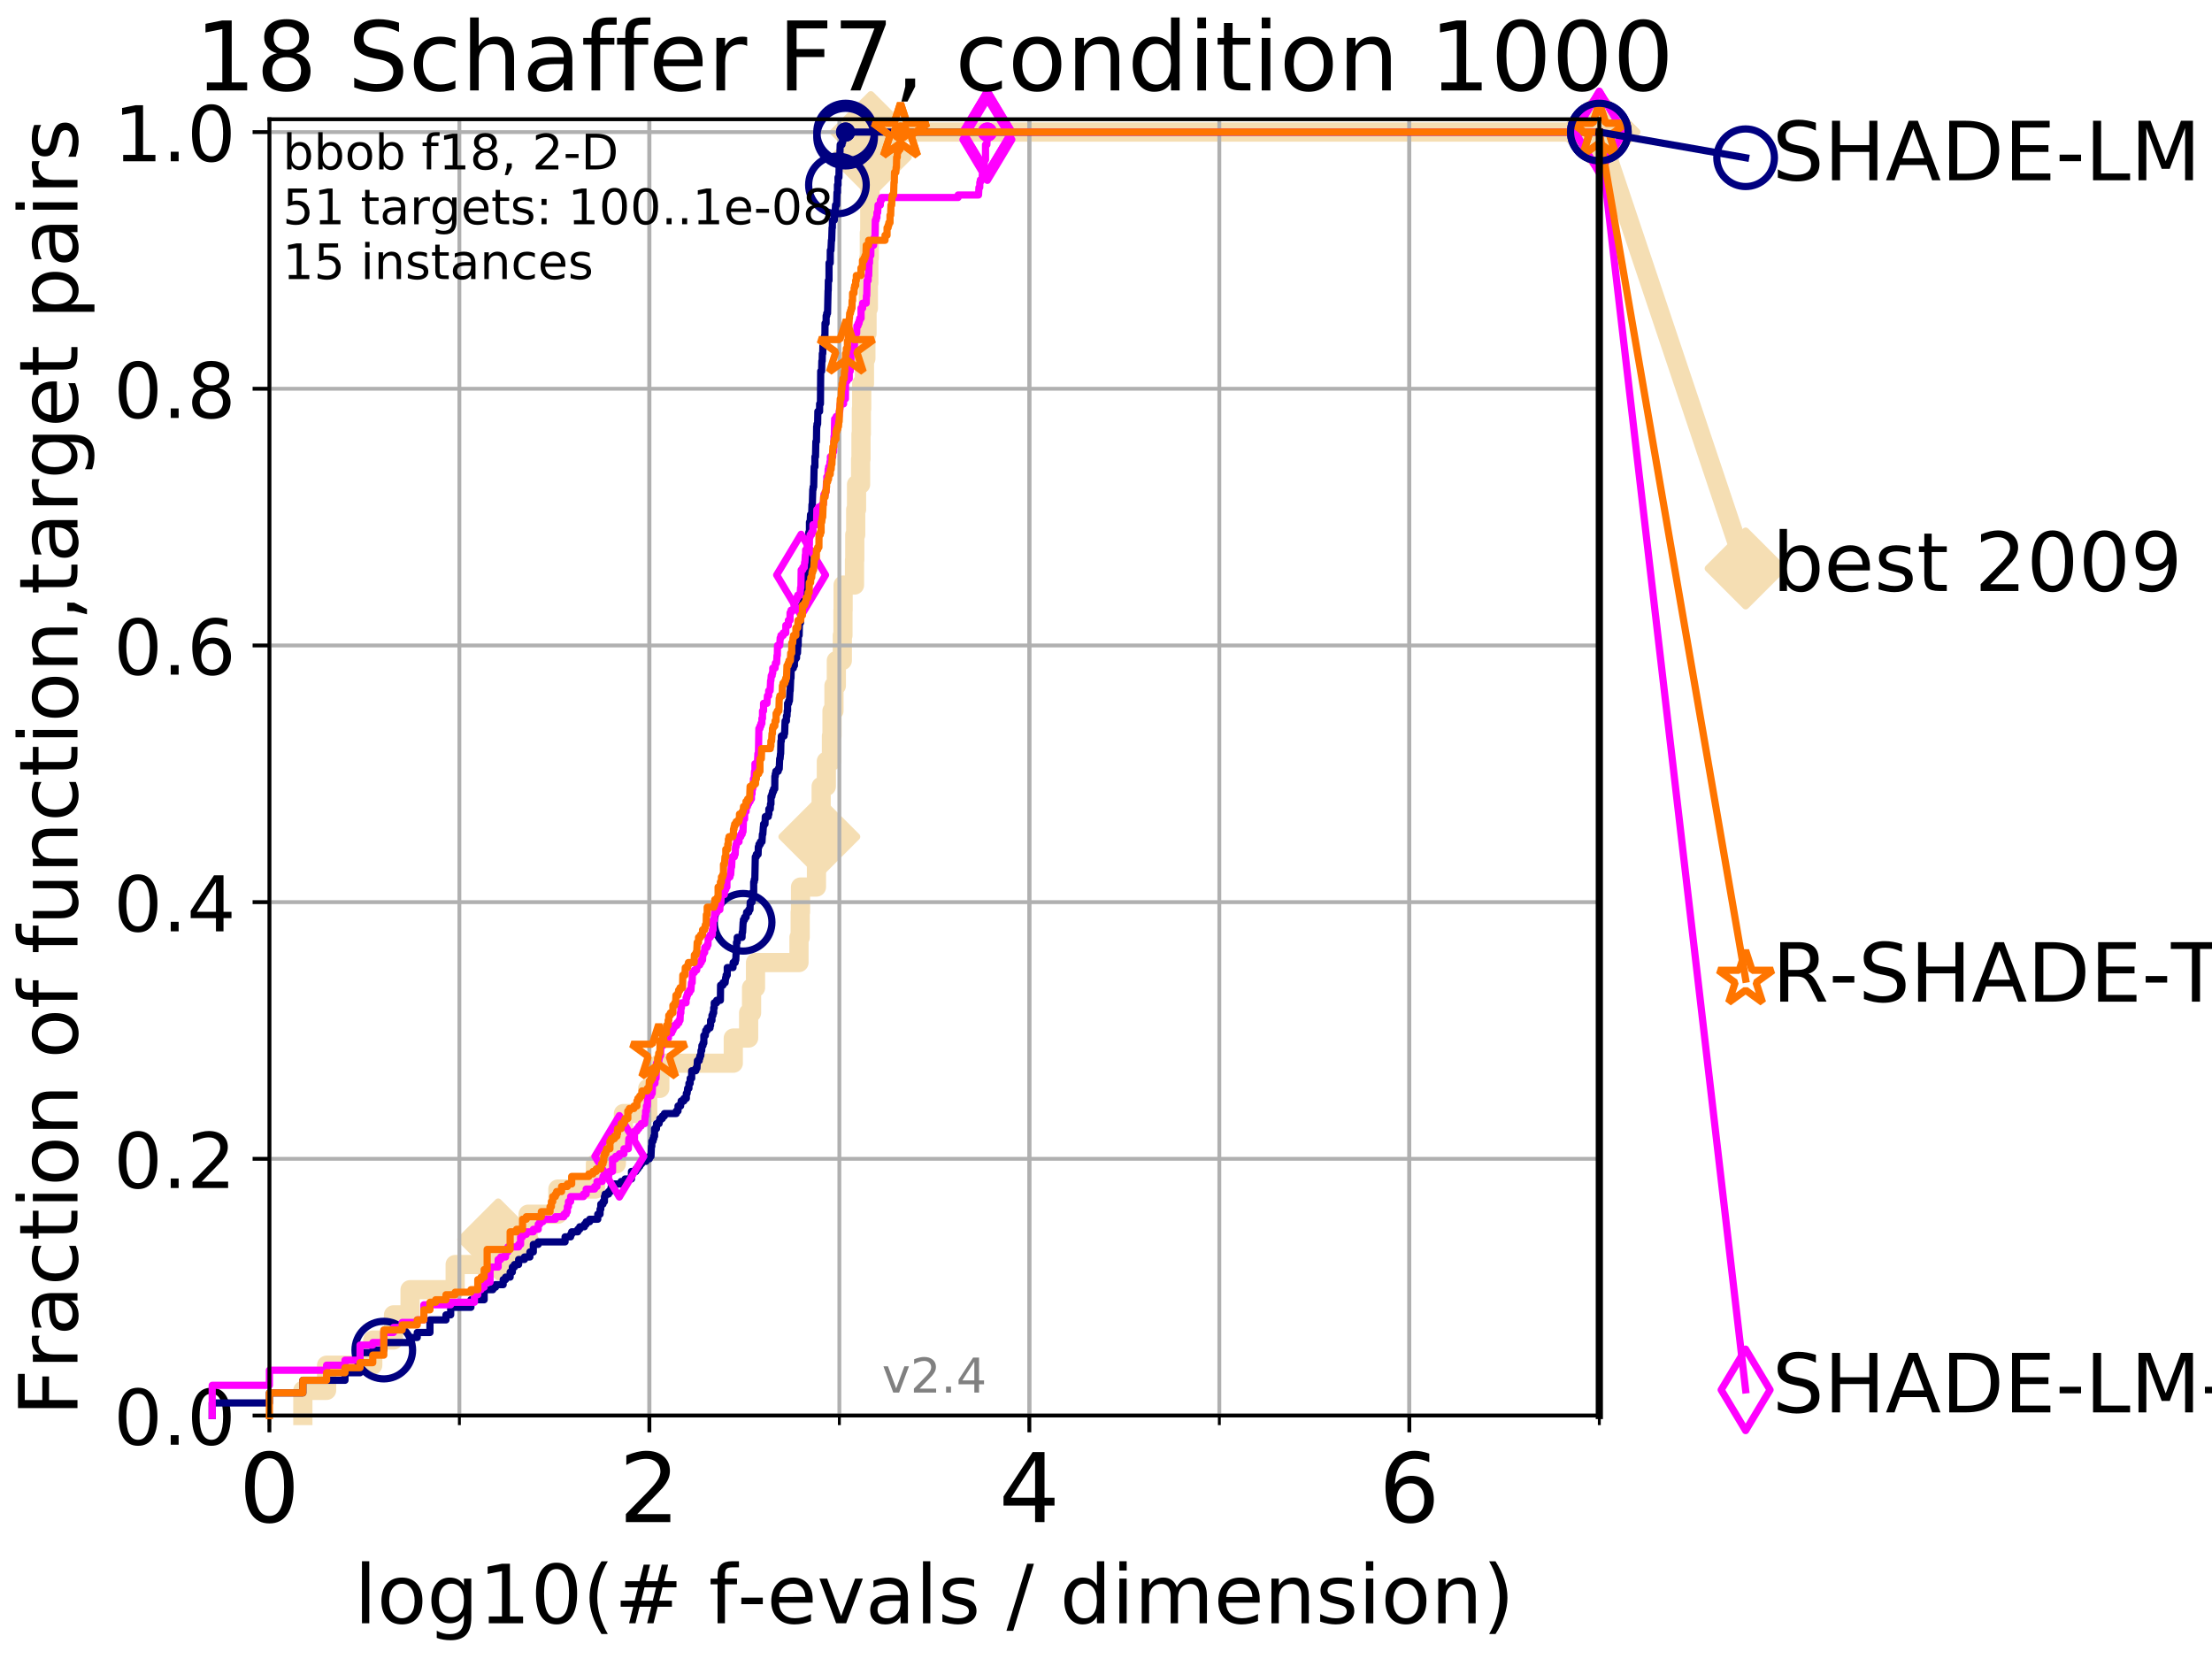 <?xml version="1.0" encoding="utf-8" standalone="no"?>
<!DOCTYPE svg PUBLIC "-//W3C//DTD SVG 1.1//EN"
  "http://www.w3.org/Graphics/SVG/1.1/DTD/svg11.dtd">
<!-- Created with matplotlib (http://matplotlib.org/) -->
<svg height="345.6pt" version="1.1" viewBox="0 0 460.8 345.6" width="460.8pt" xmlns="http://www.w3.org/2000/svg" xmlns:xlink="http://www.w3.org/1999/xlink">
 <defs>
  <style type="text/css">
*{stroke-linecap:butt;stroke-linejoin:round;}
  </style>
 </defs>
 <g id="figure_1">
  <g id="patch_1">
   <path d="M 0 345.6 
L 460.8 345.6 
L 460.8 0 
L 0 0 
z
" style="fill:#ffffff;"/>
  </g>
  <g id="axes_1">
   <g id="patch_2">
    <path d="M 56.12 294.88 
L 333.168 294.88 
L 333.168 24.84 
L 56.12 24.84 
z
" style="fill:#ffffff;"/>
   </g>
   <g id="line2d_1">
    <path d="M 63.089 294.88 
L 63.089 289.638 
L 68.034 289.638 
L 68.034 284.395 
L 77.653 284.395 
L 77.653 279.153 
L 81.973 279.153 
L 81.973 273.91 
L 85.422 273.91 
L 85.422 268.668 
L 94.817 268.668 
L 94.817 263.425 
L 103.777 263.425 
L 103.777 258.183 
L 110.015 258.183 
L 110.015 252.94 
L 116.22 252.94 
L 116.22 247.698 
L 124.036 247.698 
L 124.036 242.455 
L 128.393 242.455 
L 128.393 237.213 
L 129.867 237.213 
L 129.867 231.97 
L 134.929 231.97 
L 134.929 226.728 
L 137.453 226.728 
L 137.453 221.485 
L 152.758 221.485 
L 152.758 216.243 
L 155.954 216.243 
L 155.954 211 
L 156.563 211 
L 156.563 205.758 
L 157.389 205.758 
L 157.389 200.515 
L 166.443 200.515 
L 166.443 195.273 
L 166.693 195.273 
L 166.693 190.03 
L 166.762 190.03 
L 166.762 184.788 
L 170.081 184.788 
L 170.081 179.546 
L 170.205 179.546 
L 170.205 174.303 
L 170.683 174.303 
L 170.683 169.061 
L 171.062 169.061 
L 171.062 163.818 
L 172.142 163.818 
L 172.142 158.576 
L 173.205 158.576 
L 173.205 153.333 
L 173.319 153.333 
L 173.319 148.091 
L 173.727 148.091 
L 173.727 142.848 
L 174.225 142.848 
L 174.225 137.606 
L 175.471 137.606 
L 175.471 132.363 
L 175.603 132.363 
L 175.603 127.121 
L 175.636 127.121 
L 175.636 121.878 
L 178.01 121.878 
L 178.01 116.636 
L 178.067 116.636 
L 178.067 111.393 
L 178.259 111.393 
L 178.259 106.151 
L 178.434 106.151 
L 178.434 100.908 
L 179.278 100.908 
L 179.278 95.666 
L 179.358 95.666 
L 179.358 90.423 
L 179.437 90.423 
L 179.437 85.181 
L 179.509 85.181 
L 179.509 79.938 
L 180.083 79.938 
L 180.083 74.696 
L 180.379 74.696 
L 180.379 69.453 
L 180.62 69.453 
L 180.62 64.211 
L 180.9 64.211 
L 180.9 58.969 
L 180.991 58.969 
L 180.991 53.726 
L 181.099 53.726 
L 181.099 48.484 
L 181.188 48.484 
L 181.188 43.241 
L 181.242 43.241 
L 181.242 37.999 
L 181.36 37.999 
L 181.36 32.756 
L 181.418 32.756 
L 181.418 27.514 
L 333.168 27.514 
" style="fill:none;stroke:#f5deb3;stroke-linecap:square;stroke-width:4;"/>
   </g>
   <g id="line2d_2">
    <defs>
     <path d="M -0 7.778 
L 7.778 0 
L 0 -7.778 
L -7.778 -0 
z
" id="m9ca66afc0d" style="stroke:#f5deb3;stroke-linejoin:miter;stroke-width:1.5;"/>
    </defs>
    <g>
     <use style="fill:#f5deb3;stroke:#f5deb3;stroke-linejoin:miter;stroke-width:1.5;" x="103.777" xlink:href="#m9ca66afc0d" y="258.183"/>
     <use style="fill:#f5deb3;stroke:#f5deb3;stroke-linejoin:miter;stroke-width:1.5;" x="170.683" xlink:href="#m9ca66afc0d" y="174.303"/>
     <use style="fill:#f5deb3;stroke:#f5deb3;stroke-linejoin:miter;stroke-width:1.5;" x="181.418" xlink:href="#m9ca66afc0d" y="32.756"/>
     <use style="fill:#f5deb3;stroke:#f5deb3;stroke-linejoin:miter;stroke-width:1.5;" x="181.418" xlink:href="#m9ca66afc0d" y="27.514"/>
     <use style="fill:#f5deb3;stroke:#f5deb3;stroke-linejoin:miter;stroke-width:1.5;" x="333.168" xlink:href="#m9ca66afc0d" y="27.514"/>
    </g>
   </g>
   <g id="line2d_3">
    <path style="fill:none;stroke:#f5deb3;stroke-linecap:square;stroke-width:4;"/>
    <g/>
   </g>
   <g id="line2d_4">
    <path d="M 333.168 27.514 
L 363.643 118.418 
" style="fill:none;stroke:#f5deb3;stroke-linecap:square;stroke-width:4;"/>
    <g>
     <use style="fill:#f5deb3;stroke:#f5deb3;stroke-linejoin:miter;stroke-width:1.5;" x="333.168" xlink:href="#m9ca66afc0d" y="27.514"/>
     <use style="fill:#f5deb3;stroke:#f5deb3;stroke-linejoin:miter;stroke-width:1.5;" x="363.643" xlink:href="#m9ca66afc0d" y="118.418"/>
    </g>
   </g>
   <g id="matplotlib.axis_1">
    <g id="xtick_1">
     <g id="line2d_5">
      <path clip-path="url(#pa6ac75da31)" d="M 56.12 294.88 
L 56.12 24.84 
" style="fill:none;stroke:#b0b0b0;stroke-linecap:square;stroke-width:0.8;"/>
     </g>
     <g id="line2d_6">
      <defs>
       <path d="M 0 0 
L 0 3.5 
" id="m21ef0e0065" style="stroke:#000000;stroke-width:0.8;"/>
      </defs>
      <g>
       <use style="stroke:#000000;stroke-width:0.8;" x="56.12" xlink:href="#m21ef0e0065" y="294.88"/>
      </g>
     </g>
     <g id="text_1">
      <!-- 0 -->
      <defs>
       <path d="M 31.781 66.406 
Q 24.172 66.406 20.328 58.906 
Q 16.5 51.422 16.5 36.375 
Q 16.5 21.391 20.328 13.891 
Q 24.172 6.391 31.781 6.391 
Q 39.453 6.391 43.281 13.891 
Q 47.125 21.391 47.125 36.375 
Q 47.125 51.422 43.281 58.906 
Q 39.453 66.406 31.781 66.406 
z
M 31.781 74.219 
Q 44.047 74.219 50.516 64.516 
Q 56.984 54.828 56.984 36.375 
Q 56.984 17.969 50.516 8.266 
Q 44.047 -1.422 31.781 -1.422 
Q 19.531 -1.422 13.062 8.266 
Q 6.594 17.969 6.594 36.375 
Q 6.594 54.828 13.062 64.516 
Q 19.531 74.219 31.781 74.219 
z
" id="DejaVuSans-30"/>
      </defs>
      <g transform="translate(49.758 317.077)scale(0.2 -0.2)">
       <use xlink:href="#DejaVuSans-30"/>
      </g>
     </g>
    </g>
    <g id="xtick_2">
     <g id="line2d_7">
      <path clip-path="url(#pa6ac75da31)" d="M 135.277 294.88 
L 135.277 24.84 
" style="fill:none;stroke:#b0b0b0;stroke-linecap:square;stroke-width:0.8;"/>
     </g>
     <g id="line2d_8">
      <g>
       <use style="stroke:#000000;stroke-width:0.8;" x="135.277" xlink:href="#m21ef0e0065" y="294.88"/>
      </g>
     </g>
     <g id="text_2">
      <!-- 2 -->
      <defs>
       <path d="M 19.188 8.297 
L 53.609 8.297 
L 53.609 0 
L 7.328 0 
L 7.328 8.297 
Q 12.938 14.109 22.625 23.891 
Q 32.328 33.688 34.812 36.531 
Q 39.547 41.844 41.422 45.531 
Q 43.312 49.219 43.312 52.781 
Q 43.312 58.594 39.234 62.25 
Q 35.156 65.922 28.609 65.922 
Q 23.969 65.922 18.812 64.312 
Q 13.672 62.703 7.812 59.422 
L 7.812 69.391 
Q 13.766 71.781 18.938 73 
Q 24.125 74.219 28.422 74.219 
Q 39.75 74.219 46.484 68.547 
Q 53.219 62.891 53.219 53.422 
Q 53.219 48.922 51.531 44.891 
Q 49.859 40.875 45.406 35.406 
Q 44.188 33.984 37.641 27.219 
Q 31.109 20.453 19.188 8.297 
z
" id="DejaVuSans-32"/>
      </defs>
      <g transform="translate(128.914 317.077)scale(0.2 -0.2)">
       <use xlink:href="#DejaVuSans-32"/>
      </g>
     </g>
    </g>
    <g id="xtick_3">
     <g id="line2d_9">
      <path clip-path="url(#pa6ac75da31)" d="M 214.433 294.88 
L 214.433 24.84 
" style="fill:none;stroke:#b0b0b0;stroke-linecap:square;stroke-width:0.8;"/>
     </g>
     <g id="line2d_10">
      <g>
       <use style="stroke:#000000;stroke-width:0.8;" x="214.433" xlink:href="#m21ef0e0065" y="294.88"/>
      </g>
     </g>
     <g id="text_3">
      <!-- 4 -->
      <defs>
       <path d="M 37.797 64.312 
L 12.891 25.391 
L 37.797 25.391 
z
M 35.203 72.906 
L 47.609 72.906 
L 47.609 25.391 
L 58.016 25.391 
L 58.016 17.188 
L 47.609 17.188 
L 47.609 0 
L 37.797 0 
L 37.797 17.188 
L 4.891 17.188 
L 4.891 26.703 
z
" id="DejaVuSans-34"/>
      </defs>
      <g transform="translate(208.071 317.077)scale(0.2 -0.2)">
       <use xlink:href="#DejaVuSans-34"/>
      </g>
     </g>
    </g>
    <g id="xtick_4">
     <g id="line2d_11">
      <path clip-path="url(#pa6ac75da31)" d="M 293.59 294.88 
L 293.59 24.84 
" style="fill:none;stroke:#b0b0b0;stroke-linecap:square;stroke-width:0.8;"/>
     </g>
     <g id="line2d_12">
      <g>
       <use style="stroke:#000000;stroke-width:0.8;" x="293.59" xlink:href="#m21ef0e0065" y="294.88"/>
      </g>
     </g>
     <g id="text_4">
      <!-- 6 -->
      <defs>
       <path d="M 33.016 40.375 
Q 26.375 40.375 22.484 35.828 
Q 18.609 31.297 18.609 23.391 
Q 18.609 15.531 22.484 10.953 
Q 26.375 6.391 33.016 6.391 
Q 39.656 6.391 43.531 10.953 
Q 47.406 15.531 47.406 23.391 
Q 47.406 31.297 43.531 35.828 
Q 39.656 40.375 33.016 40.375 
z
M 52.594 71.297 
L 52.594 62.312 
Q 48.875 64.062 45.094 64.984 
Q 41.312 65.922 37.594 65.922 
Q 27.828 65.922 22.672 59.328 
Q 17.531 52.734 16.797 39.406 
Q 19.672 43.656 24.016 45.922 
Q 28.375 48.188 33.594 48.188 
Q 44.578 48.188 50.953 41.516 
Q 57.328 34.859 57.328 23.391 
Q 57.328 12.156 50.688 5.359 
Q 44.047 -1.422 33.016 -1.422 
Q 20.359 -1.422 13.672 8.266 
Q 6.984 17.969 6.984 36.375 
Q 6.984 53.656 15.188 63.938 
Q 23.391 74.219 37.203 74.219 
Q 40.922 74.219 44.703 73.484 
Q 48.484 72.75 52.594 71.297 
z
" id="DejaVuSans-36"/>
      </defs>
      <g transform="translate(287.227 317.077)scale(0.2 -0.2)">
       <use xlink:href="#DejaVuSans-36"/>
      </g>
     </g>
    </g>
    <g id="xtick_5">
     <g id="line2d_13">
      <path clip-path="url(#pa6ac75da31)" d="M 56.12 294.88 
L 56.12 24.84 
" style="fill:none;stroke:#b0b0b0;stroke-linecap:square;stroke-width:0.8;"/>
     </g>
     <g id="line2d_14">
      <defs>
       <path d="M 0 0 
L 0 2 
" id="mc27eb390fd" style="stroke:#000000;stroke-width:0.6;"/>
      </defs>
      <g>
       <use style="stroke:#000000;stroke-width:0.6;" x="56.12" xlink:href="#mc27eb390fd" y="294.88"/>
      </g>
     </g>
    </g>
    <g id="xtick_6">
     <g id="line2d_15">
      <path clip-path="url(#pa6ac75da31)" d="M 95.698 294.88 
L 95.698 24.84 
" style="fill:none;stroke:#b0b0b0;stroke-linecap:square;stroke-width:0.8;"/>
     </g>
     <g id="line2d_16">
      <g>
       <use style="stroke:#000000;stroke-width:0.6;" x="95.698" xlink:href="#mc27eb390fd" y="294.88"/>
      </g>
     </g>
    </g>
    <g id="xtick_7">
     <g id="line2d_17">
      <path clip-path="url(#pa6ac75da31)" d="M 135.277 294.88 
L 135.277 24.84 
" style="fill:none;stroke:#b0b0b0;stroke-linecap:square;stroke-width:0.8;"/>
     </g>
     <g id="line2d_18">
      <g>
       <use style="stroke:#000000;stroke-width:0.6;" x="135.277" xlink:href="#mc27eb390fd" y="294.88"/>
      </g>
     </g>
    </g>
    <g id="xtick_8">
     <g id="line2d_19">
      <path clip-path="url(#pa6ac75da31)" d="M 174.855 294.88 
L 174.855 24.84 
" style="fill:none;stroke:#b0b0b0;stroke-linecap:square;stroke-width:0.8;"/>
     </g>
     <g id="line2d_20">
      <g>
       <use style="stroke:#000000;stroke-width:0.6;" x="174.855" xlink:href="#mc27eb390fd" y="294.88"/>
      </g>
     </g>
    </g>
    <g id="xtick_9">
     <g id="line2d_21">
      <path clip-path="url(#pa6ac75da31)" d="M 214.433 294.88 
L 214.433 24.84 
" style="fill:none;stroke:#b0b0b0;stroke-linecap:square;stroke-width:0.8;"/>
     </g>
     <g id="line2d_22">
      <g>
       <use style="stroke:#000000;stroke-width:0.6;" x="214.433" xlink:href="#mc27eb390fd" y="294.88"/>
      </g>
     </g>
    </g>
    <g id="xtick_10">
     <g id="line2d_23">
      <path clip-path="url(#pa6ac75da31)" d="M 254.011 294.88 
L 254.011 24.84 
" style="fill:none;stroke:#b0b0b0;stroke-linecap:square;stroke-width:0.8;"/>
     </g>
     <g id="line2d_24">
      <g>
       <use style="stroke:#000000;stroke-width:0.6;" x="254.011" xlink:href="#mc27eb390fd" y="294.88"/>
      </g>
     </g>
    </g>
    <g id="xtick_11">
     <g id="line2d_25">
      <path clip-path="url(#pa6ac75da31)" d="M 293.59 294.88 
L 293.59 24.84 
" style="fill:none;stroke:#b0b0b0;stroke-linecap:square;stroke-width:0.8;"/>
     </g>
     <g id="line2d_26">
      <g>
       <use style="stroke:#000000;stroke-width:0.6;" x="293.59" xlink:href="#mc27eb390fd" y="294.88"/>
      </g>
     </g>
    </g>
    <g id="xtick_12">
     <g id="line2d_27">
      <path clip-path="url(#pa6ac75da31)" d="M 333.168 294.88 
L 333.168 24.84 
" style="fill:none;stroke:#b0b0b0;stroke-linecap:square;stroke-width:0.8;"/>
     </g>
     <g id="line2d_28">
      <g>
       <use style="stroke:#000000;stroke-width:0.6;" x="333.168" xlink:href="#mc27eb390fd" y="294.88"/>
      </g>
     </g>
    </g>
    <g id="text_5">
     <!-- log10(# f-evals / dimension) -->
     <defs>
      <path d="M 9.422 75.984 
L 18.406 75.984 
L 18.406 0 
L 9.422 0 
z
" id="DejaVuSans-6c"/>
      <path d="M 30.609 48.391 
Q 23.391 48.391 19.188 42.75 
Q 14.984 37.109 14.984 27.297 
Q 14.984 17.484 19.156 11.844 
Q 23.344 6.203 30.609 6.203 
Q 37.797 6.203 41.984 11.859 
Q 46.188 17.531 46.188 27.297 
Q 46.188 37.016 41.984 42.703 
Q 37.797 48.391 30.609 48.391 
z
M 30.609 56 
Q 42.328 56 49.016 48.375 
Q 55.719 40.766 55.719 27.297 
Q 55.719 13.875 49.016 6.219 
Q 42.328 -1.422 30.609 -1.422 
Q 18.844 -1.422 12.172 6.219 
Q 5.516 13.875 5.516 27.297 
Q 5.516 40.766 12.172 48.375 
Q 18.844 56 30.609 56 
z
" id="DejaVuSans-6f"/>
      <path d="M 45.406 27.984 
Q 45.406 37.75 41.375 43.109 
Q 37.359 48.484 30.078 48.484 
Q 22.859 48.484 18.828 43.109 
Q 14.797 37.75 14.797 27.984 
Q 14.797 18.266 18.828 12.891 
Q 22.859 7.516 30.078 7.516 
Q 37.359 7.516 41.375 12.891 
Q 45.406 18.266 45.406 27.984 
z
M 54.391 6.781 
Q 54.391 -7.172 48.188 -13.984 
Q 42 -20.797 29.203 -20.797 
Q 24.469 -20.797 20.266 -20.094 
Q 16.062 -19.391 12.109 -17.922 
L 12.109 -9.188 
Q 16.062 -11.328 19.922 -12.344 
Q 23.781 -13.375 27.781 -13.375 
Q 36.625 -13.375 41.016 -8.766 
Q 45.406 -4.156 45.406 5.172 
L 45.406 9.625 
Q 42.625 4.781 38.281 2.391 
Q 33.938 0 27.875 0 
Q 17.828 0 11.672 7.656 
Q 5.516 15.328 5.516 27.984 
Q 5.516 40.672 11.672 48.328 
Q 17.828 56 27.875 56 
Q 33.938 56 38.281 53.609 
Q 42.625 51.219 45.406 46.391 
L 45.406 54.688 
L 54.391 54.688 
z
" id="DejaVuSans-67"/>
      <path d="M 12.406 8.297 
L 28.516 8.297 
L 28.516 63.922 
L 10.984 60.406 
L 10.984 69.391 
L 28.422 72.906 
L 38.281 72.906 
L 38.281 8.297 
L 54.391 8.297 
L 54.391 0 
L 12.406 0 
z
" id="DejaVuSans-31"/>
      <path d="M 31 75.875 
Q 24.469 64.656 21.281 53.656 
Q 18.109 42.672 18.109 31.391 
Q 18.109 20.125 21.312 9.062 
Q 24.516 -2 31 -13.188 
L 23.188 -13.188 
Q 15.875 -1.703 12.234 9.375 
Q 8.594 20.453 8.594 31.391 
Q 8.594 42.281 12.203 53.312 
Q 15.828 64.359 23.188 75.875 
z
" id="DejaVuSans-28"/>
      <path d="M 51.125 44 
L 36.922 44 
L 32.812 27.688 
L 47.125 27.688 
z
M 43.797 71.781 
L 38.719 51.516 
L 52.984 51.516 
L 58.109 71.781 
L 65.922 71.781 
L 60.891 51.516 
L 76.125 51.516 
L 76.125 44 
L 58.984 44 
L 54.984 27.688 
L 70.516 27.688 
L 70.516 20.219 
L 53.078 20.219 
L 48 0 
L 40.188 0 
L 45.219 20.219 
L 30.906 20.219 
L 25.875 0 
L 18.016 0 
L 23.094 20.219 
L 7.719 20.219 
L 7.719 27.688 
L 24.906 27.688 
L 29 44 
L 13.281 44 
L 13.281 51.516 
L 30.906 51.516 
L 35.891 71.781 
z
" id="DejaVuSans-23"/>
      <path id="DejaVuSans-20"/>
      <path d="M 37.109 75.984 
L 37.109 68.5 
L 28.516 68.5 
Q 23.688 68.5 21.797 66.547 
Q 19.922 64.594 19.922 59.516 
L 19.922 54.688 
L 34.719 54.688 
L 34.719 47.703 
L 19.922 47.703 
L 19.922 0 
L 10.891 0 
L 10.891 47.703 
L 2.297 47.703 
L 2.297 54.688 
L 10.891 54.688 
L 10.891 58.5 
Q 10.891 67.625 15.141 71.797 
Q 19.391 75.984 28.609 75.984 
z
" id="DejaVuSans-66"/>
      <path d="M 4.891 31.391 
L 31.203 31.391 
L 31.203 23.391 
L 4.891 23.391 
z
" id="DejaVuSans-2d"/>
      <path d="M 56.203 29.594 
L 56.203 25.203 
L 14.891 25.203 
Q 15.484 15.922 20.484 11.062 
Q 25.484 6.203 34.422 6.203 
Q 39.594 6.203 44.453 7.469 
Q 49.312 8.734 54.109 11.281 
L 54.109 2.781 
Q 49.266 0.734 44.188 -0.344 
Q 39.109 -1.422 33.891 -1.422 
Q 20.797 -1.422 13.156 6.188 
Q 5.516 13.812 5.516 26.812 
Q 5.516 40.234 12.766 48.109 
Q 20.016 56 32.328 56 
Q 43.359 56 49.781 48.891 
Q 56.203 41.797 56.203 29.594 
z
M 47.219 32.234 
Q 47.125 39.594 43.094 43.984 
Q 39.062 48.391 32.422 48.391 
Q 24.906 48.391 20.391 44.141 
Q 15.875 39.891 15.188 32.172 
z
" id="DejaVuSans-65"/>
      <path d="M 2.984 54.688 
L 12.5 54.688 
L 29.594 8.797 
L 46.688 54.688 
L 56.203 54.688 
L 35.688 0 
L 23.484 0 
z
" id="DejaVuSans-76"/>
      <path d="M 34.281 27.484 
Q 23.391 27.484 19.188 25 
Q 14.984 22.516 14.984 16.5 
Q 14.984 11.719 18.141 8.906 
Q 21.297 6.109 26.703 6.109 
Q 34.188 6.109 38.703 11.406 
Q 43.219 16.703 43.219 25.484 
L 43.219 27.484 
z
M 52.203 31.203 
L 52.203 0 
L 43.219 0 
L 43.219 8.297 
Q 40.141 3.328 35.547 0.953 
Q 30.953 -1.422 24.312 -1.422 
Q 15.922 -1.422 10.953 3.297 
Q 6 8.016 6 15.922 
Q 6 25.141 12.172 29.828 
Q 18.359 34.516 30.609 34.516 
L 43.219 34.516 
L 43.219 35.406 
Q 43.219 41.609 39.141 45 
Q 35.062 48.391 27.688 48.391 
Q 23 48.391 18.547 47.266 
Q 14.109 46.141 10.016 43.891 
L 10.016 52.203 
Q 14.938 54.109 19.578 55.047 
Q 24.219 56 28.609 56 
Q 40.484 56 46.344 49.844 
Q 52.203 43.703 52.203 31.203 
z
" id="DejaVuSans-61"/>
      <path d="M 44.281 53.078 
L 44.281 44.578 
Q 40.484 46.531 36.375 47.5 
Q 32.281 48.484 27.875 48.484 
Q 21.188 48.484 17.844 46.438 
Q 14.5 44.391 14.5 40.281 
Q 14.5 37.156 16.891 35.375 
Q 19.281 33.594 26.516 31.984 
L 29.594 31.297 
Q 39.156 29.25 43.188 25.516 
Q 47.219 21.781 47.219 15.094 
Q 47.219 7.469 41.188 3.016 
Q 35.156 -1.422 24.609 -1.422 
Q 20.219 -1.422 15.453 -0.562 
Q 10.688 0.297 5.422 2 
L 5.422 11.281 
Q 10.406 8.688 15.234 7.391 
Q 20.062 6.109 24.812 6.109 
Q 31.156 6.109 34.562 8.281 
Q 37.984 10.453 37.984 14.406 
Q 37.984 18.062 35.516 20.016 
Q 33.062 21.969 24.703 23.781 
L 21.578 24.516 
Q 13.234 26.266 9.516 29.906 
Q 5.812 33.547 5.812 39.891 
Q 5.812 47.609 11.281 51.797 
Q 16.75 56 26.812 56 
Q 31.781 56 36.172 55.266 
Q 40.578 54.547 44.281 53.078 
z
" id="DejaVuSans-73"/>
      <path d="M 25.391 72.906 
L 33.688 72.906 
L 8.297 -9.281 
L 0 -9.281 
z
" id="DejaVuSans-2f"/>
      <path d="M 45.406 46.391 
L 45.406 75.984 
L 54.391 75.984 
L 54.391 0 
L 45.406 0 
L 45.406 8.203 
Q 42.578 3.328 38.25 0.953 
Q 33.938 -1.422 27.875 -1.422 
Q 17.969 -1.422 11.734 6.484 
Q 5.516 14.406 5.516 27.297 
Q 5.516 40.188 11.734 48.094 
Q 17.969 56 27.875 56 
Q 33.938 56 38.25 53.625 
Q 42.578 51.266 45.406 46.391 
z
M 14.797 27.297 
Q 14.797 17.391 18.875 11.75 
Q 22.953 6.109 30.078 6.109 
Q 37.203 6.109 41.297 11.75 
Q 45.406 17.391 45.406 27.297 
Q 45.406 37.203 41.297 42.844 
Q 37.203 48.484 30.078 48.484 
Q 22.953 48.484 18.875 42.844 
Q 14.797 37.203 14.797 27.297 
z
" id="DejaVuSans-64"/>
      <path d="M 9.422 54.688 
L 18.406 54.688 
L 18.406 0 
L 9.422 0 
z
M 9.422 75.984 
L 18.406 75.984 
L 18.406 64.594 
L 9.422 64.594 
z
" id="DejaVuSans-69"/>
      <path d="M 52 44.188 
Q 55.375 50.25 60.062 53.125 
Q 64.75 56 71.094 56 
Q 79.641 56 84.281 50.016 
Q 88.922 44.047 88.922 33.016 
L 88.922 0 
L 79.891 0 
L 79.891 32.719 
Q 79.891 40.578 77.094 44.375 
Q 74.312 48.188 68.609 48.188 
Q 61.625 48.188 57.562 43.547 
Q 53.516 38.922 53.516 30.906 
L 53.516 0 
L 44.484 0 
L 44.484 32.719 
Q 44.484 40.625 41.703 44.406 
Q 38.922 48.188 33.109 48.188 
Q 26.219 48.188 22.156 43.531 
Q 18.109 38.875 18.109 30.906 
L 18.109 0 
L 9.078 0 
L 9.078 54.688 
L 18.109 54.688 
L 18.109 46.188 
Q 21.188 51.219 25.484 53.609 
Q 29.781 56 35.688 56 
Q 41.656 56 45.828 52.969 
Q 50 49.953 52 44.188 
z
" id="DejaVuSans-6d"/>
      <path d="M 54.891 33.016 
L 54.891 0 
L 45.906 0 
L 45.906 32.719 
Q 45.906 40.484 42.875 44.328 
Q 39.844 48.188 33.797 48.188 
Q 26.516 48.188 22.312 43.547 
Q 18.109 38.922 18.109 30.906 
L 18.109 0 
L 9.078 0 
L 9.078 54.688 
L 18.109 54.688 
L 18.109 46.188 
Q 21.344 51.125 25.703 53.562 
Q 30.078 56 35.797 56 
Q 45.219 56 50.047 50.172 
Q 54.891 44.344 54.891 33.016 
z
" id="DejaVuSans-6e"/>
      <path d="M 8.016 75.875 
L 15.828 75.875 
Q 23.141 64.359 26.781 53.312 
Q 30.422 42.281 30.422 31.391 
Q 30.422 20.453 26.781 9.375 
Q 23.141 -1.703 15.828 -13.188 
L 8.016 -13.188 
Q 14.5 -2 17.703 9.062 
Q 20.906 20.125 20.906 31.391 
Q 20.906 42.672 17.703 53.656 
Q 14.5 64.656 8.016 75.875 
z
" id="DejaVuSans-29"/>
     </defs>
     <g transform="translate(73.803 338.154)scale(0.17 -0.17)">
      <use xlink:href="#DejaVuSans-6c"/>
      <use x="27.783" xlink:href="#DejaVuSans-6f"/>
      <use x="88.965" xlink:href="#DejaVuSans-67"/>
      <use x="152.441" xlink:href="#DejaVuSans-31"/>
      <use x="216.064" xlink:href="#DejaVuSans-30"/>
      <use x="279.688" xlink:href="#DejaVuSans-28"/>
      <use x="318.701" xlink:href="#DejaVuSans-23"/>
      <use x="402.49" xlink:href="#DejaVuSans-20"/>
      <use x="434.277" xlink:href="#DejaVuSans-66"/>
      <use x="469.404" xlink:href="#DejaVuSans-2d"/>
      <use x="505.488" xlink:href="#DejaVuSans-65"/>
      <use x="567.012" xlink:href="#DejaVuSans-76"/>
      <use x="626.191" xlink:href="#DejaVuSans-61"/>
      <use x="687.471" xlink:href="#DejaVuSans-6c"/>
      <use x="715.254" xlink:href="#DejaVuSans-73"/>
      <use x="767.354" xlink:href="#DejaVuSans-20"/>
      <use x="799.141" xlink:href="#DejaVuSans-2f"/>
      <use x="832.832" xlink:href="#DejaVuSans-20"/>
      <use x="864.619" xlink:href="#DejaVuSans-64"/>
      <use x="928.096" xlink:href="#DejaVuSans-69"/>
      <use x="955.879" xlink:href="#DejaVuSans-6d"/>
      <use x="1053.291" xlink:href="#DejaVuSans-65"/>
      <use x="1114.814" xlink:href="#DejaVuSans-6e"/>
      <use x="1178.193" xlink:href="#DejaVuSans-73"/>
      <use x="1230.293" xlink:href="#DejaVuSans-69"/>
      <use x="1258.076" xlink:href="#DejaVuSans-6f"/>
      <use x="1319.258" xlink:href="#DejaVuSans-6e"/>
      <use x="1382.637" xlink:href="#DejaVuSans-29"/>
     </g>
    </g>
   </g>
   <g id="matplotlib.axis_2">
    <g id="ytick_1">
     <g id="line2d_29">
      <path clip-path="url(#pa6ac75da31)" d="M 56.12 294.88 
L 333.168 294.88 
" style="fill:none;stroke:#b0b0b0;stroke-linecap:square;stroke-width:0.8;"/>
     </g>
     <g id="line2d_30">
      <defs>
       <path d="M 0 0 
L -3.5 0 
" id="m539ad97819" style="stroke:#000000;stroke-width:0.8;"/>
      </defs>
      <g>
       <use style="stroke:#000000;stroke-width:0.8;" x="56.12" xlink:href="#m539ad97819" y="294.88"/>
      </g>
     </g>
     <g id="text_6">
      <!-- 0.0 -->
      <defs>
       <path d="M 10.688 12.406 
L 21 12.406 
L 21 0 
L 10.688 0 
z
" id="DejaVuSans-2e"/>
      </defs>
      <g transform="translate(23.675 300.959)scale(0.16 -0.16)">
       <use xlink:href="#DejaVuSans-30"/>
       <use x="63.623" xlink:href="#DejaVuSans-2e"/>
       <use x="95.41" xlink:href="#DejaVuSans-30"/>
      </g>
     </g>
    </g>
    <g id="ytick_2">
     <g id="line2d_31">
      <path clip-path="url(#pa6ac75da31)" d="M 56.12 241.407 
L 333.168 241.407 
" style="fill:none;stroke:#b0b0b0;stroke-linecap:square;stroke-width:0.8;"/>
     </g>
     <g id="line2d_32">
      <g>
       <use style="stroke:#000000;stroke-width:0.8;" x="56.12" xlink:href="#m539ad97819" y="241.407"/>
      </g>
     </g>
     <g id="text_7">
      <!-- 0.2 -->
      <g transform="translate(23.675 247.485)scale(0.16 -0.16)">
       <use xlink:href="#DejaVuSans-30"/>
       <use x="63.623" xlink:href="#DejaVuSans-2e"/>
       <use x="95.41" xlink:href="#DejaVuSans-32"/>
      </g>
     </g>
    </g>
    <g id="ytick_3">
     <g id="line2d_33">
      <path clip-path="url(#pa6ac75da31)" d="M 56.12 187.933 
L 333.168 187.933 
" style="fill:none;stroke:#b0b0b0;stroke-linecap:square;stroke-width:0.8;"/>
     </g>
     <g id="line2d_34">
      <g>
       <use style="stroke:#000000;stroke-width:0.8;" x="56.12" xlink:href="#m539ad97819" y="187.933"/>
      </g>
     </g>
     <g id="text_8">
      <!-- 0.4 -->
      <g transform="translate(23.675 194.012)scale(0.16 -0.16)">
       <use xlink:href="#DejaVuSans-30"/>
       <use x="63.623" xlink:href="#DejaVuSans-2e"/>
       <use x="95.41" xlink:href="#DejaVuSans-34"/>
      </g>
     </g>
    </g>
    <g id="ytick_4">
     <g id="line2d_35">
      <path clip-path="url(#pa6ac75da31)" d="M 56.12 134.46 
L 333.168 134.46 
" style="fill:none;stroke:#b0b0b0;stroke-linecap:square;stroke-width:0.8;"/>
     </g>
     <g id="line2d_36">
      <g>
       <use style="stroke:#000000;stroke-width:0.8;" x="56.12" xlink:href="#m539ad97819" y="134.46"/>
      </g>
     </g>
     <g id="text_9">
      <!-- 0.6 -->
      <g transform="translate(23.675 140.539)scale(0.16 -0.16)">
       <use xlink:href="#DejaVuSans-30"/>
       <use x="63.623" xlink:href="#DejaVuSans-2e"/>
       <use x="95.41" xlink:href="#DejaVuSans-36"/>
      </g>
     </g>
    </g>
    <g id="ytick_5">
     <g id="line2d_37">
      <path clip-path="url(#pa6ac75da31)" d="M 56.12 80.987 
L 333.168 80.987 
" style="fill:none;stroke:#b0b0b0;stroke-linecap:square;stroke-width:0.8;"/>
     </g>
     <g id="line2d_38">
      <g>
       <use style="stroke:#000000;stroke-width:0.8;" x="56.12" xlink:href="#m539ad97819" y="80.987"/>
      </g>
     </g>
     <g id="text_10">
      <!-- 0.8 -->
      <defs>
       <path d="M 31.781 34.625 
Q 24.75 34.625 20.719 30.859 
Q 16.703 27.094 16.703 20.516 
Q 16.703 13.922 20.719 10.156 
Q 24.75 6.391 31.781 6.391 
Q 38.812 6.391 42.859 10.172 
Q 46.922 13.969 46.922 20.516 
Q 46.922 27.094 42.891 30.859 
Q 38.875 34.625 31.781 34.625 
z
M 21.922 38.812 
Q 15.578 40.375 12.031 44.719 
Q 8.5 49.078 8.5 55.328 
Q 8.5 64.062 14.719 69.141 
Q 20.953 74.219 31.781 74.219 
Q 42.672 74.219 48.875 69.141 
Q 55.078 64.062 55.078 55.328 
Q 55.078 49.078 51.531 44.719 
Q 48 40.375 41.703 38.812 
Q 48.828 37.156 52.797 32.312 
Q 56.781 27.484 56.781 20.516 
Q 56.781 9.906 50.312 4.234 
Q 43.844 -1.422 31.781 -1.422 
Q 19.734 -1.422 13.25 4.234 
Q 6.781 9.906 6.781 20.516 
Q 6.781 27.484 10.781 32.312 
Q 14.797 37.156 21.922 38.812 
z
M 18.312 54.391 
Q 18.312 48.734 21.844 45.562 
Q 25.391 42.391 31.781 42.391 
Q 38.141 42.391 41.719 45.562 
Q 45.312 48.734 45.312 54.391 
Q 45.312 60.062 41.719 63.234 
Q 38.141 66.406 31.781 66.406 
Q 25.391 66.406 21.844 63.234 
Q 18.312 60.062 18.312 54.391 
z
" id="DejaVuSans-38"/>
      </defs>
      <g transform="translate(23.675 87.066)scale(0.16 -0.16)">
       <use xlink:href="#DejaVuSans-30"/>
       <use x="63.623" xlink:href="#DejaVuSans-2e"/>
       <use x="95.41" xlink:href="#DejaVuSans-38"/>
      </g>
     </g>
    </g>
    <g id="ytick_6">
     <g id="line2d_39">
      <path clip-path="url(#pa6ac75da31)" d="M 56.12 27.514 
L 333.168 27.514 
" style="fill:none;stroke:#b0b0b0;stroke-linecap:square;stroke-width:0.8;"/>
     </g>
     <g id="line2d_40">
      <g>
       <use style="stroke:#000000;stroke-width:0.8;" x="56.12" xlink:href="#m539ad97819" y="27.514"/>
      </g>
     </g>
     <g id="text_11">
      <!-- 1.0 -->
      <g transform="translate(23.675 33.592)scale(0.16 -0.16)">
       <use xlink:href="#DejaVuSans-31"/>
       <use x="63.623" xlink:href="#DejaVuSans-2e"/>
       <use x="95.41" xlink:href="#DejaVuSans-30"/>
      </g>
     </g>
    </g>
    <g id="text_12">
     <!-- Fraction of function,target pairs -->
     <defs>
      <path d="M 9.812 72.906 
L 51.703 72.906 
L 51.703 64.594 
L 19.672 64.594 
L 19.672 43.109 
L 48.578 43.109 
L 48.578 34.812 
L 19.672 34.812 
L 19.672 0 
L 9.812 0 
z
" id="DejaVuSans-46"/>
      <path d="M 41.109 46.297 
Q 39.594 47.172 37.812 47.578 
Q 36.031 48 33.891 48 
Q 26.266 48 22.188 43.047 
Q 18.109 38.094 18.109 28.812 
L 18.109 0 
L 9.078 0 
L 9.078 54.688 
L 18.109 54.688 
L 18.109 46.188 
Q 20.953 51.172 25.484 53.578 
Q 30.031 56 36.531 56 
Q 37.453 56 38.578 55.875 
Q 39.703 55.766 41.062 55.516 
z
" id="DejaVuSans-72"/>
      <path d="M 48.781 52.594 
L 48.781 44.188 
Q 44.969 46.297 41.141 47.344 
Q 37.312 48.391 33.406 48.391 
Q 24.656 48.391 19.812 42.844 
Q 14.984 37.312 14.984 27.297 
Q 14.984 17.281 19.812 11.734 
Q 24.656 6.203 33.406 6.203 
Q 37.312 6.203 41.141 7.25 
Q 44.969 8.297 48.781 10.406 
L 48.781 2.094 
Q 45.016 0.344 40.984 -0.531 
Q 36.969 -1.422 32.422 -1.422 
Q 20.062 -1.422 12.781 6.344 
Q 5.516 14.109 5.516 27.297 
Q 5.516 40.672 12.859 48.328 
Q 20.219 56 33.016 56 
Q 37.156 56 41.109 55.141 
Q 45.062 54.297 48.781 52.594 
z
" id="DejaVuSans-63"/>
      <path d="M 18.312 70.219 
L 18.312 54.688 
L 36.812 54.688 
L 36.812 47.703 
L 18.312 47.703 
L 18.312 18.016 
Q 18.312 11.328 20.141 9.422 
Q 21.969 7.516 27.594 7.516 
L 36.812 7.516 
L 36.812 0 
L 27.594 0 
Q 17.188 0 13.234 3.875 
Q 9.281 7.766 9.281 18.016 
L 9.281 47.703 
L 2.688 47.703 
L 2.688 54.688 
L 9.281 54.688 
L 9.281 70.219 
z
" id="DejaVuSans-74"/>
      <path d="M 8.5 21.578 
L 8.5 54.688 
L 17.484 54.688 
L 17.484 21.922 
Q 17.484 14.156 20.5 10.266 
Q 23.531 6.391 29.594 6.391 
Q 36.859 6.391 41.078 11.031 
Q 45.312 15.672 45.312 23.688 
L 45.312 54.688 
L 54.297 54.688 
L 54.297 0 
L 45.312 0 
L 45.312 8.406 
Q 42.047 3.422 37.719 1 
Q 33.406 -1.422 27.688 -1.422 
Q 18.266 -1.422 13.375 4.438 
Q 8.5 10.297 8.5 21.578 
z
M 31.109 56 
z
" id="DejaVuSans-75"/>
      <path d="M 11.719 12.406 
L 22.016 12.406 
L 22.016 4 
L 14.016 -11.625 
L 7.719 -11.625 
L 11.719 4 
z
" id="DejaVuSans-2c"/>
      <path d="M 18.109 8.203 
L 18.109 -20.797 
L 9.078 -20.797 
L 9.078 54.688 
L 18.109 54.688 
L 18.109 46.391 
Q 20.953 51.266 25.266 53.625 
Q 29.594 56 35.594 56 
Q 45.562 56 51.781 48.094 
Q 58.016 40.188 58.016 27.297 
Q 58.016 14.406 51.781 6.484 
Q 45.562 -1.422 35.594 -1.422 
Q 29.594 -1.422 25.266 0.953 
Q 20.953 3.328 18.109 8.203 
z
M 48.688 27.297 
Q 48.688 37.203 44.609 42.844 
Q 40.531 48.484 33.406 48.484 
Q 26.266 48.484 22.188 42.844 
Q 18.109 37.203 18.109 27.297 
Q 18.109 17.391 22.188 11.75 
Q 26.266 6.109 33.406 6.109 
Q 40.531 6.109 44.609 11.75 
Q 48.688 17.391 48.688 27.297 
z
" id="DejaVuSans-70"/>
     </defs>
     <g transform="translate(16.14 294.999)rotate(-90)scale(0.17 -0.17)">
      <use xlink:href="#DejaVuSans-46"/>
      <use x="57.41" xlink:href="#DejaVuSans-72"/>
      <use x="98.523" xlink:href="#DejaVuSans-61"/>
      <use x="159.803" xlink:href="#DejaVuSans-63"/>
      <use x="214.783" xlink:href="#DejaVuSans-74"/>
      <use x="253.992" xlink:href="#DejaVuSans-69"/>
      <use x="281.775" xlink:href="#DejaVuSans-6f"/>
      <use x="342.957" xlink:href="#DejaVuSans-6e"/>
      <use x="406.336" xlink:href="#DejaVuSans-20"/>
      <use x="438.123" xlink:href="#DejaVuSans-6f"/>
      <use x="499.305" xlink:href="#DejaVuSans-66"/>
      <use x="534.51" xlink:href="#DejaVuSans-20"/>
      <use x="566.297" xlink:href="#DejaVuSans-66"/>
      <use x="601.502" xlink:href="#DejaVuSans-75"/>
      <use x="664.881" xlink:href="#DejaVuSans-6e"/>
      <use x="728.26" xlink:href="#DejaVuSans-63"/>
      <use x="783.24" xlink:href="#DejaVuSans-74"/>
      <use x="822.449" xlink:href="#DejaVuSans-69"/>
      <use x="850.232" xlink:href="#DejaVuSans-6f"/>
      <use x="911.414" xlink:href="#DejaVuSans-6e"/>
      <use x="974.793" xlink:href="#DejaVuSans-2c"/>
      <use x="1006.58" xlink:href="#DejaVuSans-74"/>
      <use x="1045.789" xlink:href="#DejaVuSans-61"/>
      <use x="1107.068" xlink:href="#DejaVuSans-72"/>
      <use x="1148.166" xlink:href="#DejaVuSans-67"/>
      <use x="1211.643" xlink:href="#DejaVuSans-65"/>
      <use x="1273.166" xlink:href="#DejaVuSans-74"/>
      <use x="1312.375" xlink:href="#DejaVuSans-20"/>
      <use x="1344.162" xlink:href="#DejaVuSans-70"/>
      <use x="1407.639" xlink:href="#DejaVuSans-61"/>
      <use x="1468.918" xlink:href="#DejaVuSans-69"/>
      <use x="1496.701" xlink:href="#DejaVuSans-72"/>
      <use x="1537.814" xlink:href="#DejaVuSans-73"/>
     </g>
    </g>
   </g>
   <g id="line2d_41">
    <defs>
     <path d="M 0 1.5 
C 0.398 1.5 0.779 1.342 1.061 1.061 
C 1.342 0.779 1.5 0.398 1.5 0 
C 1.5 -0.398 1.342 -0.779 1.061 -1.061 
C 0.779 -1.342 0.398 -1.5 0 -1.5 
C -0.398 -1.5 -0.779 -1.342 -1.061 -1.061 
C -1.342 -0.779 -1.5 -0.398 -1.5 0 
C -1.5 0.398 -1.342 0.779 -1.061 1.061 
C -0.779 1.342 -0.398 1.5 0 1.5 
z
" id="m17a187ea19" style="stroke:#f5deb3;"/>
    </defs>
    <g>
     <use style="fill:#f5deb3;stroke:#f5deb3;" x="181.418" xlink:href="#m17a187ea19" y="27.514"/>
     <use style="fill:#f5deb3;stroke:#f5deb3;" x="181.418" xlink:href="#m17a187ea19" y="27.514"/>
    </g>
   </g>
   <g id="line2d_42">
    <defs>
     <path d="M 0 1.5 
C 0.398 1.5 0.779 1.342 1.061 1.061 
C 1.342 0.779 1.5 0.398 1.5 0 
C 1.5 -0.398 1.342 -0.779 1.061 -1.061 
C 0.779 -1.342 0.398 -1.5 0 -1.5 
C -0.398 -1.5 -0.779 -1.342 -1.061 -1.061 
C -1.342 -0.779 -1.5 -0.398 -1.5 0 
C -1.5 0.398 -1.342 0.779 -1.061 1.061 
C -0.779 1.342 -0.398 1.5 0 1.5 
z
" id="m4b489f7182" style="stroke:#000080;"/>
    </defs>
    <g>
     <use style="fill:#000080;stroke:#000080;" x="176.154" xlink:href="#m4b489f7182" y="27.514"/>
     <use style="fill:#000080;stroke:#000080;" x="176.154" xlink:href="#m4b489f7182" y="27.514"/>
    </g>
   </g>
   <g id="line2d_43">
    <path d="M 44.206 294.88 
L 44.206 292.259 
L 56.12 292.259 
L 56.12 290.162 
L 63.089 290.162 
L 63.089 287.541 
L 71.87 287.541 
L 71.87 285.968 
L 75.004 285.968 
L 75.004 281.774 
L 77.653 281.774 
L 77.653 281.25 
L 79.949 281.25 
L 79.949 279.677 
L 85.422 279.677 
L 85.422 278.628 
L 86.918 278.628 
L 86.918 277.58 
L 89.568 277.58 
L 89.568 274.959 
L 92.905 274.959 
L 92.905 273.91 
L 93.887 273.91 
L 93.887 272.337 
L 98.101 272.337 
L 98.101 270.765 
L 100.857 270.765 
L 100.857 268.668 
L 102.668 268.668 
L 102.668 268.143 
L 103.231 268.143 
L 103.231 267.619 
L 104.819 267.619 
L 104.819 266.571 
L 105.317 266.571 
L 105.317 266.046 
L 106.272 266.046 
L 106.272 264.998 
L 106.731 264.998 
L 106.731 263.949 
L 107.177 263.949 
L 107.177 263.425 
L 108.037 263.425 
L 108.037 262.377 
L 109.251 262.377 
L 109.251 261.852 
L 110.385 261.852 
L 110.385 260.804 
L 111.101 260.804 
L 111.101 259.231 
L 112.122 259.231 
L 112.122 258.707 
L 117.716 258.707 
L 117.716 257.658 
L 118.87 257.658 
L 118.87 257.134 
L 119.092 257.134 
L 119.092 256.61 
L 120.365 256.61 
L 120.365 256.086 
L 120.77 256.086 
L 120.77 255.561 
L 121.741 255.561 
L 121.741 255.037 
L 122.115 255.037 
L 122.115 254.513 
L 122.839 254.513 
L 122.839 253.989 
L 124.525 253.989 
L 124.525 252.94 
L 125.001 252.94 
L 125.001 251.892 
L 125.156 251.892 
L 125.156 250.843 
L 125.615 250.843 
L 125.615 250.319 
L 125.913 250.319 
L 125.913 249.27 
L 126.061 249.27 
L 126.061 248.746 
L 126.78 248.746 
L 126.78 248.222 
L 127.198 248.222 
L 127.198 247.698 
L 127.335 247.698 
L 127.335 247.173 
L 127.872 247.173 
L 127.872 246.649 
L 129.39 246.649 
L 129.39 246.125 
L 130.217 246.125 
L 130.217 245.601 
L 131.548 245.601 
L 131.548 244.028 
L 132.483 244.028 
L 132.483 243.504 
L 132.883 243.504 
L 132.883 242.979 
L 133.274 242.979 
L 133.274 242.455 
L 133.655 242.455 
L 133.655 241.931 
L 134.575 241.931 
L 134.575 241.407 
L 135.277 241.407 
L 135.277 240.882 
L 135.617 240.882 
L 135.701 238.785 
L 135.785 238.785 
L 135.785 237.737 
L 136.033 237.737 
L 136.033 237.213 
L 136.197 237.213 
L 136.197 236.689 
L 136.359 236.689 
L 136.359 235.116 
L 136.758 235.116 
L 136.758 234.067 
L 137.301 234.067 
L 137.301 233.543 
L 137.453 233.543 
L 137.453 233.019 
L 137.975 233.019 
L 137.975 232.495 
L 138.41 232.495 
L 138.41 231.97 
L 140.875 231.97 
L 140.875 231.446 
L 141.243 231.446 
L 141.243 230.398 
L 141.781 230.398 
L 141.781 229.873 
L 141.899 229.873 
L 141.899 229.349 
L 142.474 229.349 
L 142.474 228.825 
L 142.975 228.825 
L 142.975 227.776 
L 143.139 227.776 
L 143.248 226.728 
L 143.516 226.728 
L 143.516 225.679 
L 143.78 225.679 
L 143.78 224.631 
L 144.091 224.631 
L 144.091 223.058 
L 144.945 223.058 
L 144.945 222.534 
L 145.188 222.534 
L 145.284 220.961 
L 145.664 220.961 
L 145.664 220.437 
L 145.804 220.437 
L 145.804 219.913 
L 145.99 219.913 
L 146.036 218.864 
L 146.173 218.864 
L 146.218 217.816 
L 146.444 217.816 
L 146.444 217.291 
L 146.623 217.291 
L 146.623 215.719 
L 146.931 215.719 
L 147.018 214.67 
L 147.319 214.67 
L 147.319 214.146 
L 147.906 214.146 
L 147.906 213.622 
L 148.029 213.622 
L 148.029 212.573 
L 148.314 212.573 
L 148.314 211.525 
L 148.514 211.525 
L 148.514 211 
L 148.672 211 
L 148.672 209.952 
L 148.79 209.952 
L 148.79 208.903 
L 149.292 208.903 
L 149.292 208.379 
L 150.072 208.379 
L 150.108 205.234 
L 150.609 205.234 
L 150.609 204.709 
L 151.061 204.709 
L 151.163 203.661 
L 151.265 203.661 
L 151.265 203.137 
L 151.501 203.137 
L 151.501 201.564 
L 152.696 201.564 
L 152.727 200.515 
L 153.158 200.515 
L 153.158 199.991 
L 153.279 199.991 
L 153.369 197.894 
L 153.429 197.894 
L 153.429 196.321 
L 153.577 196.321 
L 153.577 195.273 
L 154.585 195.273 
L 154.613 194.224 
L 154.696 194.224 
L 154.807 192.127 
L 154.862 192.127 
L 154.862 191.603 
L 155.108 191.603 
L 155.108 191.079 
L 155.43 191.079 
L 155.536 190.03 
L 155.98 190.03 
L 155.98 189.506 
L 156.236 189.506 
L 156.286 187.933 
L 156.662 187.933 
L 156.662 187.409 
L 156.81 187.409 
L 156.81 185.836 
L 157.005 185.836 
L 157.005 183.739 
L 157.126 183.739 
L 157.126 183.215 
L 157.246 183.215 
L 157.342 178.497 
L 157.555 178.497 
L 157.555 177.973 
L 157.927 177.973 
L 157.973 176.4 
L 158.11 176.4 
L 158.11 175.876 
L 158.403 175.876 
L 158.403 175.352 
L 158.736 175.352 
L 158.823 173.779 
L 158.911 173.779 
L 159.019 172.206 
L 159.062 172.206 
L 159.062 171.682 
L 159.361 171.682 
L 159.424 170.109 
L 160.046 170.109 
L 160.046 169.585 
L 160.167 169.585 
L 160.167 168.536 
L 160.468 168.536 
L 160.507 167.488 
L 160.606 167.488 
L 160.606 165.915 
L 160.802 165.915 
L 160.802 165.391 
L 160.938 165.391 
L 160.938 164.867 
L 161.149 164.867 
L 161.149 164.342 
L 161.395 164.342 
L 161.414 161.721 
L 161.507 161.721 
L 161.507 161.197 
L 161.619 161.197 
L 161.619 160.673 
L 162.113 160.673 
L 162.113 160.148 
L 162.328 160.148 
L 162.417 158.051 
L 162.505 158.051 
L 162.593 157.003 
L 162.628 157.003 
L 162.681 154.382 
L 162.768 154.382 
L 162.768 153.333 
L 163.331 153.333 
L 163.331 152.809 
L 163.449 152.809 
L 163.549 150.188 
L 163.828 150.188 
L 163.828 149.139 
L 163.958 149.139 
L 163.991 148.091 
L 164.071 148.091 
L 164.071 146.518 
L 164.295 146.518 
L 164.295 145.994 
L 164.453 145.994 
L 164.563 143.897 
L 164.61 143.897 
L 164.719 141.275 
L 164.781 141.275 
L 164.827 139.178 
L 165.268 139.178 
L 165.268 138.654 
L 165.492 138.654 
L 165.492 137.606 
L 165.61 137.606 
L 165.61 137.081 
L 165.931 137.081 
L 165.931 136.033 
L 166.132 136.033 
L 166.189 134.46 
L 166.274 134.46 
L 166.302 132.363 
L 166.471 132.363 
L 166.541 129.742 
L 166.762 129.742 
L 166.845 127.645 
L 166.981 127.645 
L 166.981 126.072 
L 167.184 126.072 
L 167.237 124.499 
L 167.331 124.499 
L 167.437 121.354 
L 167.595 121.354 
L 167.647 120.306 
L 167.726 120.306 
L 167.726 118.733 
L 167.868 118.733 
L 167.868 118.209 
L 168.099 118.209 
L 168.201 116.112 
L 168.226 116.112 
L 168.302 113.49 
L 168.352 113.49 
L 168.452 111.918 
L 168.489 111.918 
L 168.489 110.869 
L 168.626 110.869 
L 168.626 108.772 
L 168.773 108.772 
L 168.846 107.199 
L 169.089 107.199 
L 169.149 105.102 
L 169.22 105.102 
L 169.315 101.957 
L 169.386 101.957 
L 169.386 101.433 
L 169.504 101.433 
L 169.598 97.239 
L 169.76 97.239 
L 169.76 95.142 
L 169.887 95.142 
L 169.956 91.996 
L 170.081 91.996 
L 170.126 88.851 
L 170.194 88.851 
L 170.194 88.326 
L 170.329 88.326 
L 170.374 85.705 
L 170.738 85.705 
L 170.738 84.132 
L 170.912 84.132 
L 170.966 77.317 
L 171.158 77.317 
L 171.201 75.22 
L 171.275 75.22 
L 171.307 73.647 
L 171.391 73.647 
L 171.423 72.075 
L 171.538 72.075 
L 171.559 71.026 
L 171.735 71.026 
L 171.766 69.978 
L 171.848 69.978 
L 171.868 67.356 
L 172.092 67.356 
L 172.102 65.784 
L 172.222 65.784 
L 172.222 65.259 
L 172.392 65.259 
L 172.501 60.541 
L 172.53 60.541 
L 172.56 58.444 
L 172.697 58.444 
L 172.706 54.775 
L 172.948 54.775 
L 172.967 52.153 
L 173.101 52.153 
L 173.196 50.056 
L 173.253 50.056 
L 173.337 47.435 
L 173.394 47.435 
L 173.412 45.862 
L 173.8 45.862 
L 173.855 44.814 
L 173.955 44.814 
L 174.054 42.717 
L 174.287 42.717 
L 174.358 40.096 
L 174.455 40.096 
L 174.455 38.523 
L 174.578 38.523 
L 174.578 36.95 
L 174.76 36.95 
L 174.838 33.28 
L 174.932 33.28 
L 175.026 30.135 
L 175.405 30.135 
L 175.405 29.611 
L 175.554 29.611 
L 175.554 28.562 
L 176.154 28.562 
L 176.154 27.514 
L 333.168 27.514 
L 333.168 27.514 
" style="fill:none;stroke:#000080;stroke-linecap:square;stroke-width:1.5;"/>
   </g>
   <g id="line2d_44">
    <defs>
     <path d="M 0 6 
C 1.591 6 3.117 5.368 4.243 4.243 
C 5.368 3.117 6 1.591 6 0 
C 6 -1.591 5.368 -3.117 4.243 -4.243 
C 3.117 -5.368 1.591 -6 0 -6 
C -1.591 -6 -3.117 -5.368 -4.243 -4.243 
C -5.368 -3.117 -6 -1.591 -6 0 
C -6 1.591 -5.368 3.117 -4.243 4.243 
C -3.117 5.368 -1.591 6 0 6 
z
" id="m2d6d7aab6c" style="stroke:#000080;stroke-width:1.5;"/>
    </defs>
    <g>
     <use style="fill-opacity:0;stroke:#000080;stroke-width:1.5;" x="79.949" xlink:href="#m2d6d7aab6c" y="281.25"/>
     <use style="fill-opacity:0;stroke:#000080;stroke-width:1.5;" x="154.807" xlink:href="#m2d6d7aab6c" y="192.127"/>
     <use style="fill-opacity:0;stroke:#000080;stroke-width:1.5;" x="174.455" xlink:href="#m2d6d7aab6c" y="38.523"/>
     <use style="fill-opacity:0;stroke:#000080;stroke-width:1.5;" x="176.154" xlink:href="#m2d6d7aab6c" y="28.562"/>
     <use style="fill-opacity:0;stroke:#000080;stroke-width:1.5;" x="176.154" xlink:href="#m2d6d7aab6c" y="27.514"/>
     <use style="fill-opacity:0;stroke:#000080;stroke-width:1.5;" x="333.168" xlink:href="#m2d6d7aab6c" y="27.514"/>
    </g>
   </g>
   <g id="line2d_45">
    <path style="fill:none;stroke:#000080;stroke-linecap:square;stroke-width:1.5;"/>
    <g/>
   </g>
   <g id="line2d_46">
    <defs>
     <path d="M 0 1.5 
C 0.398 1.5 0.779 1.342 1.061 1.061 
C 1.342 0.779 1.5 0.398 1.5 0 
C 1.5 -0.398 1.342 -0.779 1.061 -1.061 
C 0.779 -1.342 0.398 -1.5 0 -1.5 
C -0.398 -1.5 -0.779 -1.342 -1.061 -1.061 
C -1.342 -0.779 -1.5 -0.398 -1.5 0 
C -1.5 0.398 -1.342 0.779 -1.061 1.061 
C -0.779 1.342 -0.398 1.5 0 1.5 
z
" id="m50236c6635" style="stroke:#ff00ff;"/>
    </defs>
    <g>
     <use style="fill:#ff00ff;stroke:#ff00ff;" x="205.687" xlink:href="#m50236c6635" y="27.514"/>
     <use style="fill:#ff00ff;stroke:#ff00ff;" x="205.687" xlink:href="#m50236c6635" y="27.514"/>
    </g>
   </g>
   <g id="line2d_47">
    <path d="M 44.206 294.88 
L 44.206 288.589 
L 56.12 288.589 
L 56.12 285.444 
L 68.034 285.444 
L 68.034 284.395 
L 71.87 284.395 
L 71.87 283.347 
L 75.004 283.347 
L 75.004 280.201 
L 77.653 280.201 
L 77.653 279.677 
L 79.949 279.677 
L 79.949 277.58 
L 81.973 277.58 
L 81.973 276.531 
L 83.784 276.531 
L 83.784 275.483 
L 86.918 275.483 
L 86.918 274.959 
L 88.294 274.959 
L 88.294 271.813 
L 93.887 271.813 
L 93.887 271.289 
L 98.832 271.289 
L 98.832 269.716 
L 99.534 269.716 
L 99.534 268.668 
L 100.208 268.668 
L 100.208 268.143 
L 100.857 268.143 
L 100.857 267.095 
L 102.085 267.095 
L 102.085 263.949 
L 103.777 263.949 
L 103.777 262.377 
L 104.306 262.377 
L 104.306 261.852 
L 105.317 261.852 
L 105.317 260.804 
L 105.802 260.804 
L 105.802 259.755 
L 108.037 259.755 
L 108.037 259.231 
L 108.451 259.231 
L 108.451 257.658 
L 108.856 257.658 
L 108.856 257.134 
L 109.637 257.134 
L 109.637 256.61 
L 111.101 256.61 
L 111.101 256.086 
L 112.122 256.086 
L 112.122 255.037 
L 112.45 255.037 
L 112.45 254.513 
L 113.086 254.513 
L 113.086 253.989 
L 115.691 253.989 
L 115.691 253.464 
L 117.475 253.464 
L 117.475 252.94 
L 117.953 252.94 
L 117.953 252.416 
L 118.187 252.416 
L 118.187 251.367 
L 118.417 251.367 
L 118.417 250.319 
L 118.87 250.319 
L 118.87 249.27 
L 121.551 249.27 
L 121.551 248.746 
L 122.115 248.746 
L 122.115 247.698 
L 123.87 247.698 
L 123.87 247.173 
L 124.364 247.173 
L 124.364 246.125 
L 125.463 246.125 
L 125.463 245.601 
L 125.615 245.601 
L 125.615 245.076 
L 126.78 245.076 
L 126.78 244.552 
L 126.921 244.552 
L 126.921 244.028 
L 127.606 244.028 
L 127.606 241.407 
L 128.264 241.407 
L 128.264 240.882 
L 129.023 240.882 
L 129.023 240.358 
L 129.984 240.358 
L 129.984 239.31 
L 130.895 239.31 
L 131.006 237.213 
L 132.177 237.213 
L 132.177 235.64 
L 132.684 235.64 
L 132.684 235.116 
L 133.079 235.116 
L 133.079 234.592 
L 133.561 234.592 
L 133.561 234.067 
L 134.304 234.067 
L 134.395 232.495 
L 134.485 232.495 
L 134.485 231.446 
L 134.664 231.446 
L 134.664 230.398 
L 134.841 230.398 
L 134.929 228.301 
L 135.617 228.301 
L 135.617 227.776 
L 135.868 227.776 
L 135.951 225.679 
L 136.44 225.679 
L 136.44 224.631 
L 136.679 224.631 
L 136.758 221.485 
L 137.225 221.485 
L 137.301 220.437 
L 137.377 220.437 
L 137.377 219.913 
L 137.604 219.913 
L 137.679 217.816 
L 138.122 217.816 
L 138.122 217.291 
L 138.553 217.291 
L 138.553 216.767 
L 138.695 216.767 
L 138.695 216.243 
L 139.249 216.243 
L 139.249 215.194 
L 139.918 215.194 
L 139.918 214.67 
L 140.178 214.67 
L 140.178 214.146 
L 140.435 214.146 
L 140.435 213.622 
L 140.999 213.622 
L 140.999 213.097 
L 141.425 213.097 
L 141.425 212.573 
L 141.663 212.573 
L 141.722 211 
L 141.84 211 
L 141.84 209.952 
L 141.957 209.952 
L 142.015 208.903 
L 142.92 208.903 
L 142.92 207.855 
L 143.085 207.855 
L 143.085 207.331 
L 143.248 207.331 
L 143.248 206.806 
L 143.622 206.806 
L 143.622 206.282 
L 143.936 206.282 
L 144.04 204.709 
L 144.194 204.709 
L 144.245 202.612 
L 144.648 202.612 
L 144.648 202.088 
L 145.139 202.088 
L 145.236 201.04 
L 145.758 201.04 
L 145.758 200.515 
L 146.081 200.515 
L 146.081 199.991 
L 146.354 199.991 
L 146.399 198.943 
L 146.489 198.943 
L 146.489 198.418 
L 146.8 198.418 
L 146.8 197.37 
L 147.277 197.37 
L 147.277 196.846 
L 147.489 196.846 
L 147.531 195.273 
L 147.947 195.273 
L 147.947 194.749 
L 148.394 194.749 
L 148.394 193.7 
L 148.553 193.7 
L 148.553 191.603 
L 148.79 191.603 
L 148.868 190.03 
L 149.405 190.03 
L 149.405 189.506 
L 149.963 189.506 
L 149.999 188.458 
L 150.145 188.458 
L 150.253 186.361 
L 150.888 186.361 
L 150.992 185.312 
L 151.197 185.312 
L 151.197 184.788 
L 151.434 184.788 
L 151.434 183.215 
L 151.568 183.215 
L 151.568 182.691 
L 152.06 182.691 
L 152.06 182.167 
L 152.221 182.167 
L 152.317 180.594 
L 152.413 180.594 
L 152.508 178.497 
L 152.974 178.497 
L 152.974 177.973 
L 153.158 177.973 
L 153.218 176.4 
L 153.339 176.4 
L 153.339 175.876 
L 153.459 175.876 
L 153.459 175.352 
L 153.958 175.352 
L 153.958 174.303 
L 154.331 174.303 
L 154.331 173.779 
L 154.613 173.779 
L 154.613 173.255 
L 154.779 173.255 
L 154.889 170.633 
L 155.108 170.633 
L 155.135 169.061 
L 155.43 169.061 
L 155.483 168.012 
L 155.72 168.012 
L 155.72 167.488 
L 155.954 167.488 
L 155.954 166.964 
L 156.261 166.964 
L 156.261 166.439 
L 156.538 166.439 
L 156.538 165.391 
L 156.662 165.391 
L 156.687 164.342 
L 156.81 164.342 
L 156.81 163.818 
L 156.957 163.818 
L 156.957 162.245 
L 157.102 162.245 
L 157.174 160.673 
L 157.27 160.673 
L 157.27 159.1 
L 157.788 159.1 
L 157.881 157.003 
L 157.996 157.003 
L 158.087 151.76 
L 158.314 151.76 
L 158.314 151.236 
L 158.515 151.236 
L 158.515 150.712 
L 158.714 150.712 
L 158.714 149.663 
L 158.845 149.663 
L 158.845 148.091 
L 159.062 148.091 
L 159.062 146.518 
L 159.779 146.518 
L 159.862 144.945 
L 160.127 144.945 
L 160.127 143.897 
L 160.428 143.897 
L 160.527 141.8 
L 160.586 141.8 
L 160.665 140.751 
L 160.86 140.751 
L 160.86 140.227 
L 160.976 140.227 
L 160.976 139.178 
L 161.47 139.178 
L 161.526 138.13 
L 161.785 138.13 
L 161.859 136.557 
L 161.932 136.557 
L 161.968 134.46 
L 162.435 134.46 
L 162.523 132.887 
L 162.681 132.887 
L 162.681 132.363 
L 163.163 132.363 
L 163.163 131.839 
L 163.697 131.839 
L 163.697 130.266 
L 164.232 130.266 
L 164.232 129.218 
L 164.579 129.218 
L 164.579 127.645 
L 164.781 127.645 
L 164.781 127.121 
L 165.388 127.121 
L 165.462 125.024 
L 165.916 125.024 
L 165.916 124.499 
L 166.189 124.499 
L 166.189 123.975 
L 166.666 123.975 
L 166.776 122.403 
L 166.845 122.403 
L 166.899 118.733 
L 167.237 118.733 
L 167.237 118.209 
L 167.543 118.209 
L 167.608 117.16 
L 167.674 117.16 
L 167.765 115.587 
L 167.83 115.587 
L 167.83 114.539 
L 168.137 114.539 
L 168.15 113.49 
L 168.613 113.49 
L 168.626 111.918 
L 168.749 111.918 
L 168.749 111.393 
L 169.064 111.393 
L 169.064 110.869 
L 169.351 110.869 
L 169.351 109.296 
L 170.092 109.296 
L 170.16 106.151 
L 170.518 106.151 
L 170.518 105.627 
L 171.243 105.627 
L 171.243 105.102 
L 171.496 105.102 
L 171.59 103.53 
L 171.642 103.53 
L 171.642 103.005 
L 171.929 103.005 
L 171.929 102.481 
L 172.071 102.481 
L 172.172 100.384 
L 172.232 100.384 
L 172.232 99.336 
L 172.441 99.336 
L 172.52 97.763 
L 172.618 97.763 
L 172.618 97.239 
L 172.823 97.239 
L 172.9 96.19 
L 172.986 96.19 
L 172.986 95.142 
L 173.459 95.142 
L 173.468 94.093 
L 173.663 94.093 
L 173.727 90.948 
L 173.8 90.948 
L 173.873 87.278 
L 174.198 87.278 
L 174.198 86.754 
L 174.769 86.754 
L 174.82 85.705 
L 174.932 85.705 
L 175.043 84.132 
L 175.726 84.132 
L 175.734 83.084 
L 176.114 83.084 
L 176.154 79.414 
L 176.446 79.414 
L 176.446 78.89 
L 176.91 78.89 
L 176.918 77.317 
L 177.115 77.317 
L 177.167 75.22 
L 177.272 75.22 
L 177.272 73.123 
L 177.634 73.123 
L 177.634 72.599 
L 177.967 72.599 
L 178.067 69.978 
L 178.138 69.978 
L 178.138 69.453 
L 178.462 69.453 
L 178.497 67.881 
L 178.745 67.881 
L 178.745 67.356 
L 178.956 67.356 
L 178.956 66.832 
L 179.098 66.832 
L 179.098 66.308 
L 179.378 66.308 
L 179.378 64.211 
L 179.698 64.211 
L 179.698 63.163 
L 180.447 63.163 
L 180.49 61.59 
L 180.558 61.59 
L 180.626 58.444 
L 180.852 58.444 
L 180.852 57.396 
L 180.967 57.396 
L 181.033 54.775 
L 181.135 54.775 
L 181.135 53.202 
L 181.407 53.202 
L 181.424 51.105 
L 181.984 51.105 
L 182.086 49.532 
L 182.277 49.532 
L 182.338 45.862 
L 182.531 45.862 
L 182.531 45.338 
L 182.674 45.338 
L 182.685 44.29 
L 182.837 44.29 
L 182.912 42.717 
L 183.395 42.717 
L 183.41 41.668 
L 183.659 41.668 
L 183.659 41.144 
L 199.591 41.144 
L 199.591 40.62 
L 203.848 40.62 
L 203.929 39.047 
L 204.098 39.047 
L 204.109 37.999 
L 204.226 37.999 
L 204.226 37.474 
L 204.604 37.474 
L 204.626 36.426 
L 204.806 36.426 
L 204.861 34.329 
L 205.043 34.329 
L 205.097 33.28 
L 205.301 33.28 
L 205.301 30.135 
L 205.59 30.135 
L 205.687 27.514 
L 333.168 27.514 
L 333.168 27.514 
" style="fill:none;stroke:#ff00ff;stroke-linecap:square;stroke-width:1.5;"/>
   </g>
   <g id="line2d_48">
    <defs>
     <path d="M -0 8.485 
L 5.091 0 
L 0 -8.485 
L -5.091 -0 
z
" id="m2f5dcb4371" style="stroke:#ff00ff;stroke-linejoin:miter;stroke-width:1.5;"/>
    </defs>
    <g>
     <use style="fill-opacity:0;stroke:#ff00ff;stroke-linejoin:miter;stroke-width:1.5;" x="129.023" xlink:href="#m2f5dcb4371" y="240.882"/>
     <use style="fill-opacity:0;stroke:#ff00ff;stroke-linejoin:miter;stroke-width:1.5;" x="166.886" xlink:href="#m2f5dcb4371" y="119.781"/>
     <use style="fill-opacity:0;stroke:#ff00ff;stroke-linejoin:miter;stroke-width:1.5;" x="205.687" xlink:href="#m2f5dcb4371" y="29.086"/>
     <use style="fill-opacity:0;stroke:#ff00ff;stroke-linejoin:miter;stroke-width:1.5;" x="205.687" xlink:href="#m2f5dcb4371" y="27.514"/>
     <use style="fill-opacity:0;stroke:#ff00ff;stroke-linejoin:miter;stroke-width:1.5;" x="205.687" xlink:href="#m2f5dcb4371" y="27.514"/>
     <use style="fill-opacity:0;stroke:#ff00ff;stroke-linejoin:miter;stroke-width:1.5;" x="333.168" xlink:href="#m2f5dcb4371" y="27.514"/>
    </g>
   </g>
   <g id="line2d_49">
    <path style="fill:none;stroke:#ff00ff;stroke-linecap:square;stroke-width:1.5;"/>
    <g/>
   </g>
   <g id="line2d_50">
    <defs>
     <path d="M 0 1.5 
C 0.398 1.5 0.779 1.342 1.061 1.061 
C 1.342 0.779 1.5 0.398 1.5 0 
C 1.5 -0.398 1.342 -0.779 1.061 -1.061 
C 0.779 -1.342 0.398 -1.5 0 -1.5 
C -0.398 -1.5 -0.779 -1.342 -1.061 -1.061 
C -1.342 -0.779 -1.5 -0.398 -1.5 0 
C -1.5 0.398 -1.342 0.779 -1.061 1.061 
C -0.779 1.342 -0.398 1.5 0 1.5 
z
" id="me65f27a08e" style="stroke:#ff7500;"/>
    </defs>
    <g>
     <use style="fill:#ff7500;stroke:#ff7500;" x="187.591" xlink:href="#me65f27a08e" y="27.514"/>
     <use style="fill:#ff7500;stroke:#ff7500;" x="187.591" xlink:href="#me65f27a08e" y="27.514"/>
    </g>
   </g>
   <g id="line2d_51">
    <path d="M 56.12 294.88 
L 56.12 290.162 
L 63.089 290.162 
L 63.089 287.541 
L 68.034 287.541 
L 68.034 285.968 
L 71.87 285.968 
L 71.87 284.919 
L 75.004 284.919 
L 75.004 283.871 
L 77.653 283.871 
L 77.653 282.298 
L 79.949 282.298 
L 79.949 277.056 
L 83.784 277.056 
L 83.784 276.007 
L 86.918 276.007 
L 86.918 274.959 
L 88.294 274.959 
L 88.294 272.862 
L 89.568 272.862 
L 89.568 271.289 
L 90.753 271.289 
L 90.753 270.765 
L 92.905 270.765 
L 92.905 269.716 
L 94.817 269.716 
L 94.817 269.192 
L 98.101 269.192 
L 98.101 268.668 
L 99.534 268.668 
L 99.534 266.571 
L 100.208 266.571 
L 100.208 266.046 
L 100.857 266.046 
L 100.857 264.474 
L 101.482 264.474 
L 101.482 260.28 
L 106.272 260.28 
L 106.272 256.61 
L 107.613 256.61 
L 107.613 256.086 
L 108.856 256.086 
L 108.856 253.989 
L 109.637 253.989 
L 109.637 253.464 
L 112.771 253.464 
L 112.771 252.416 
L 114.582 252.416 
L 114.582 251.367 
L 114.866 251.367 
L 114.866 250.319 
L 115.146 250.319 
L 115.146 249.27 
L 115.691 249.27 
L 115.691 248.746 
L 115.958 248.746 
L 115.958 248.222 
L 116.984 248.222 
L 116.984 247.173 
L 118.187 247.173 
L 118.187 246.649 
L 119.092 246.649 
L 119.092 245.076 
L 122.661 245.076 
L 122.661 244.552 
L 123.533 244.552 
L 123.533 244.028 
L 124.201 244.028 
L 124.201 243.504 
L 125.156 243.504 
L 125.156 242.979 
L 125.31 242.979 
L 125.31 242.455 
L 125.615 242.455 
L 125.615 241.931 
L 125.765 241.931 
L 125.765 240.882 
L 125.913 240.882 
L 125.913 240.358 
L 126.207 240.358 
L 126.207 239.834 
L 126.352 239.834 
L 126.352 239.31 
L 127.06 239.31 
L 127.06 237.737 
L 127.335 237.737 
L 127.335 237.213 
L 128.004 237.213 
L 128.004 236.689 
L 128.521 236.689 
L 128.521 236.164 
L 128.648 236.164 
L 128.648 235.116 
L 129.39 235.116 
L 129.39 234.067 
L 129.984 234.067 
L 129.984 233.543 
L 130.217 233.543 
L 130.217 233.019 
L 130.784 233.019 
L 130.784 231.446 
L 131.116 231.446 
L 131.116 230.922 
L 132.074 230.922 
L 132.074 230.398 
L 132.684 230.398 
L 132.684 229.349 
L 132.883 229.349 
L 132.883 228.825 
L 133.274 228.825 
L 133.274 228.301 
L 133.655 228.301 
L 133.75 227.252 
L 134.841 227.252 
L 134.841 226.728 
L 135.19 226.728 
L 135.277 225.155 
L 135.617 225.155 
L 135.617 224.631 
L 135.951 224.631 
L 135.951 223.582 
L 136.52 223.582 
L 136.52 223.058 
L 136.758 223.058 
L 136.837 222.01 
L 136.993 222.01 
L 136.993 220.437 
L 137.148 220.437 
L 137.225 219.388 
L 137.453 219.388 
L 137.529 216.767 
L 138.194 216.767 
L 138.194 215.719 
L 138.339 215.719 
L 138.339 215.194 
L 138.835 215.194 
L 138.835 213.622 
L 139.181 213.622 
L 139.181 212.573 
L 139.317 212.573 
L 139.317 211.525 
L 139.654 211.525 
L 139.654 211 
L 140.178 211 
L 140.178 209.428 
L 140.562 209.428 
L 140.562 208.903 
L 140.75 208.903 
L 140.813 207.331 
L 141.243 207.331 
L 141.243 206.806 
L 141.364 206.806 
L 141.364 206.282 
L 141.663 206.282 
L 141.663 205.758 
L 142.189 205.758 
L 142.246 203.137 
L 142.698 203.137 
L 142.754 201.564 
L 143.248 201.564 
L 143.248 201.04 
L 143.409 201.04 
L 143.409 200.515 
L 144.598 200.515 
L 144.648 198.943 
L 144.994 198.943 
L 144.994 198.418 
L 145.139 198.418 
L 145.236 196.321 
L 145.522 196.321 
L 145.522 195.273 
L 145.943 195.273 
L 145.943 194.749 
L 146.354 194.749 
L 146.354 193.7 
L 146.8 193.7 
L 146.8 193.176 
L 146.931 193.176 
L 146.931 192.652 
L 147.105 192.652 
L 147.148 190.555 
L 147.319 190.555 
L 147.319 188.982 
L 148.711 188.982 
L 148.711 188.458 
L 148.907 188.458 
L 148.907 187.409 
L 149.443 187.409 
L 149.443 186.885 
L 149.593 186.885 
L 149.593 184.788 
L 150.072 184.788 
L 150.072 183.739 
L 150.289 183.739 
L 150.289 182.691 
L 150.574 182.691 
L 150.574 182.167 
L 150.714 182.167 
L 150.714 180.07 
L 150.923 180.07 
L 151.026 178.497 
L 151.197 178.497 
L 151.197 176.924 
L 151.601 176.924 
L 151.601 175.876 
L 151.734 175.876 
L 151.734 174.827 
L 151.865 174.827 
L 151.865 174.303 
L 152.665 174.303 
L 152.665 173.779 
L 152.789 173.779 
L 152.789 172.73 
L 152.913 172.73 
L 152.913 172.206 
L 153.036 172.206 
L 153.036 171.682 
L 153.369 171.682 
L 153.369 171.158 
L 153.9 171.158 
L 153.9 170.633 
L 154.045 170.633 
L 154.045 169.585 
L 154.613 169.585 
L 154.613 169.061 
L 154.807 169.061 
L 154.889 168.012 
L 155.403 168.012 
L 155.403 166.964 
L 155.746 166.964 
L 155.746 166.439 
L 156.159 166.439 
L 156.261 163.818 
L 156.81 163.818 
L 156.81 163.294 
L 157.389 163.294 
L 157.389 162.245 
L 157.578 162.245 
L 157.578 161.197 
L 158.042 161.197 
L 158.042 160.673 
L 158.314 160.673 
L 158.314 158.051 
L 158.604 158.051 
L 158.67 155.954 
L 160.468 155.954 
L 160.468 155.43 
L 160.586 155.43 
L 160.586 154.382 
L 160.743 154.382 
L 160.821 152.809 
L 160.918 152.809 
L 160.918 151.76 
L 161.053 151.76 
L 161.053 151.236 
L 161.414 151.236 
L 161.451 150.188 
L 161.675 150.188 
L 161.675 148.615 
L 161.932 148.615 
L 161.932 148.091 
L 162.257 148.091 
L 162.328 145.469 
L 162.452 145.469 
L 162.452 144.945 
L 162.958 144.945 
L 162.992 142.848 
L 163.112 142.848 
L 163.112 142.324 
L 163.499 142.324 
L 163.499 141.8 
L 163.681 141.8 
L 163.681 141.275 
L 163.845 141.275 
L 163.942 138.654 
L 164.184 138.654 
L 164.184 138.13 
L 164.359 138.13 
L 164.359 137.606 
L 164.657 137.606 
L 164.719 136.033 
L 164.935 136.033 
L 164.935 133.936 
L 165.132 133.936 
L 165.193 132.887 
L 165.298 132.887 
L 165.298 132.363 
L 165.8 132.363 
L 165.8 130.79 
L 166.174 130.79 
L 166.245 129.218 
L 166.817 129.218 
L 166.817 128.169 
L 167.17 128.169 
L 167.17 126.072 
L 167.634 126.072 
L 167.634 125.548 
L 167.842 125.548 
L 167.946 124.499 
L 168.289 124.499 
L 168.339 123.451 
L 168.564 123.451 
L 168.589 121.354 
L 168.871 121.354 
L 168.895 120.306 
L 169.089 120.306 
L 169.161 119.257 
L 169.28 119.257 
L 169.28 118.733 
L 169.481 118.733 
L 169.586 117.16 
L 169.621 117.16 
L 169.691 116.112 
L 170.058 116.112 
L 170.081 114.539 
L 170.329 114.539 
L 170.329 114.015 
L 170.595 114.015 
L 170.617 111.393 
L 170.89 111.393 
L 170.89 110.869 
L 171.052 110.869 
L 171.052 108.772 
L 171.18 108.772 
L 171.286 107.724 
L 171.381 107.724 
L 171.475 105.102 
L 171.538 105.102 
L 171.59 103.53 
L 171.889 103.53 
L 171.889 102.481 
L 172.071 102.481 
L 172.162 101.433 
L 172.192 101.433 
L 172.192 100.384 
L 172.412 100.384 
L 172.412 99.86 
L 172.589 99.86 
L 172.667 98.811 
L 172.948 98.811 
L 172.986 97.763 
L 173.139 97.763 
L 173.205 96.714 
L 173.3 96.714 
L 173.384 94.617 
L 173.44 94.617 
L 173.515 93.045 
L 173.69 93.045 
L 173.69 91.996 
L 173.855 91.996 
L 173.855 91.472 
L 174.153 91.472 
L 174.153 89.899 
L 174.322 89.899 
L 174.322 89.375 
L 174.525 89.375 
L 174.525 88.851 
L 174.673 88.851 
L 174.743 87.802 
L 174.812 87.802 
L 174.906 85.181 
L 174.949 85.181 
L 175.043 83.084 
L 175.212 83.084 
L 175.279 80.987 
L 175.413 80.987 
L 175.413 79.938 
L 175.554 79.938 
L 175.587 78.89 
L 175.856 78.89 
L 175.897 77.317 
L 175.986 77.317 
L 176.082 74.696 
L 176.13 74.696 
L 176.13 73.647 
L 176.305 73.647 
L 176.305 72.599 
L 176.532 72.599 
L 176.532 71.026 
L 176.68 71.026 
L 176.757 68.405 
L 176.81 68.405 
L 176.918 66.308 
L 176.956 66.308 
L 177.001 65.259 
L 177.167 65.259 
L 177.167 64.735 
L 177.309 64.735 
L 177.309 64.211 
L 177.487 64.211 
L 177.509 62.638 
L 177.605 62.638 
L 177.612 61.066 
L 177.91 61.066 
L 177.931 60.017 
L 178.039 60.017 
L 178.039 59.493 
L 178.252 59.493 
L 178.252 58.444 
L 178.385 58.444 
L 178.385 57.396 
L 179.351 57.396 
L 179.351 55.823 
L 179.666 55.823 
L 179.666 54.25 
L 179.994 54.25 
L 179.994 53.726 
L 180.222 53.726 
L 180.222 53.202 
L 180.385 53.202 
L 180.453 51.105 
L 180.949 51.105 
L 180.955 50.056 
L 184.37 50.056 
L 184.37 49.008 
L 184.79 49.008 
L 184.79 47.435 
L 185.015 47.435 
L 185.015 46.911 
L 185.162 46.911 
L 185.162 46.387 
L 185.406 46.387 
L 185.406 44.814 
L 185.545 44.814 
L 185.6 42.717 
L 185.751 42.717 
L 185.806 41.144 
L 185.878 41.144 
L 185.878 40.62 
L 186.148 40.62 
L 186.232 37.999 
L 186.294 37.999 
L 186.343 35.902 
L 186.622 35.902 
L 186.683 34.853 
L 186.743 34.853 
L 186.786 32.756 
L 186.923 32.756 
L 186.923 31.708 
L 187.097 31.708 
L 187.097 31.183 
L 187.468 31.183 
L 187.55 28.562 
L 187.591 28.562 
L 187.591 27.514 
L 333.168 27.514 
L 333.168 27.514 
" style="fill:none;stroke:#ff7500;stroke-linecap:square;stroke-width:1.5;"/>
   </g>
   <g id="line2d_52">
    <defs>
     <path d="M 0 -6 
L -1.347 -1.854 
L -5.706 -1.854 
L -2.18 0.708 
L -3.527 4.854 
L -0 2.292 
L 3.527 4.854 
L 2.18 0.708 
L 5.706 -1.854 
L 1.347 -1.854 
z
" id="m873a83216e" style="stroke:#ff7500;stroke-linejoin:bevel;stroke-width:1.5;"/>
    </defs>
    <g>
     <use style="fill-opacity:0;stroke:#ff7500;stroke-linejoin:bevel;stroke-width:1.5;" x="137.225" xlink:href="#m873a83216e" y="219.388"/>
     <use style="fill-opacity:0;stroke:#ff7500;stroke-linejoin:bevel;stroke-width:1.5;" x="176.305" xlink:href="#m873a83216e" y="72.599"/>
     <use style="fill-opacity:0;stroke:#ff7500;stroke-linejoin:bevel;stroke-width:1.5;" x="187.591" xlink:href="#m873a83216e" y="27.514"/>
     <use style="fill-opacity:0;stroke:#ff7500;stroke-linejoin:bevel;stroke-width:1.5;" x="187.591" xlink:href="#m873a83216e" y="27.514"/>
     <use style="fill-opacity:0;stroke:#ff7500;stroke-linejoin:bevel;stroke-width:1.5;" x="333.168" xlink:href="#m873a83216e" y="27.514"/>
    </g>
   </g>
   <g id="line2d_53">
    <path style="fill:none;stroke:#ff7500;stroke-linecap:square;stroke-width:1.5;"/>
    <g/>
   </g>
   <g id="line2d_54">
    <path d="M 333.168 27.514 
L 363.643 289.533 
" style="fill:none;stroke:#ff00ff;stroke-linecap:square;stroke-width:1.5;"/>
    <g>
     <use style="fill-opacity:0;stroke:#ff00ff;stroke-linejoin:miter;stroke-width:1.5;" x="333.168" xlink:href="#m2f5dcb4371" y="27.514"/>
     <use style="fill-opacity:0;stroke:#ff00ff;stroke-linejoin:miter;stroke-width:1.5;" x="363.643" xlink:href="#m2f5dcb4371" y="289.533"/>
    </g>
   </g>
   <g id="line2d_55">
    <path d="M 333.168 27.514 
L 363.643 203.975 
" style="fill:none;stroke:#ff7500;stroke-linecap:square;stroke-width:1.5;"/>
    <g>
     <use style="fill-opacity:0;stroke:#ff7500;stroke-linejoin:bevel;stroke-width:1.5;" x="333.168" xlink:href="#m873a83216e" y="27.514"/>
     <use style="fill-opacity:0;stroke:#ff7500;stroke-linejoin:bevel;stroke-width:1.5;" x="363.643" xlink:href="#m873a83216e" y="203.975"/>
    </g>
   </g>
   <g id="line2d_56">
    <path d="M 333.168 27.514 
L 363.643 32.861 
" style="fill:none;stroke:#000080;stroke-linecap:square;stroke-width:1.5;"/>
    <g>
     <use style="fill-opacity:0;stroke:#000080;stroke-width:1.5;" x="333.168" xlink:href="#m2d6d7aab6c" y="27.514"/>
     <use style="fill-opacity:0;stroke:#000080;stroke-width:1.5;" x="363.643" xlink:href="#m2d6d7aab6c" y="32.861"/>
    </g>
   </g>
   <g id="line2d_57">
    <path d="M 333.168 294.88 
L 333.168 27.514 
" style="fill:none;stroke:#000000;stroke-linecap:square;stroke-width:1.5;"/>
   </g>
   <g id="patch_3">
    <path d="M 56.12 294.88 
L 56.12 24.84 
" style="fill:none;stroke:#000000;stroke-linecap:square;stroke-linejoin:miter;stroke-width:0.8;"/>
   </g>
   <g id="patch_4">
    <path d="M 333.168 294.88 
L 333.168 24.84 
" style="fill:none;stroke:#000000;stroke-linecap:square;stroke-linejoin:miter;stroke-width:0.8;"/>
   </g>
   <g id="patch_5">
    <path d="M 56.12 294.88 
L 333.168 294.88 
" style="fill:none;stroke:#000000;stroke-linecap:square;stroke-linejoin:miter;stroke-width:0.8;"/>
   </g>
   <g id="patch_6">
    <path d="M 56.12 24.84 
L 333.168 24.84 
" style="fill:none;stroke:#000000;stroke-linecap:square;stroke-linejoin:miter;stroke-width:0.8;"/>
   </g>
   <g id="text_13">
    <!-- SHADE-LM-PO -->
    <defs>
     <path d="M 53.516 70.516 
L 53.516 60.891 
Q 47.906 63.578 42.922 64.891 
Q 37.938 66.219 33.297 66.219 
Q 25.25 66.219 20.875 63.094 
Q 16.5 59.969 16.5 54.203 
Q 16.5 49.359 19.406 46.891 
Q 22.312 44.438 30.422 42.922 
L 36.375 41.703 
Q 47.406 39.594 52.656 34.297 
Q 57.906 29 57.906 20.125 
Q 57.906 9.516 50.797 4.047 
Q 43.703 -1.422 29.984 -1.422 
Q 24.812 -1.422 18.969 -0.25 
Q 13.141 0.922 6.891 3.219 
L 6.891 13.375 
Q 12.891 10.016 18.656 8.297 
Q 24.422 6.594 29.984 6.594 
Q 38.422 6.594 43.016 9.906 
Q 47.609 13.234 47.609 19.391 
Q 47.609 24.75 44.312 27.781 
Q 41.016 30.812 33.5 32.328 
L 27.484 33.5 
Q 16.453 35.688 11.516 40.375 
Q 6.594 45.062 6.594 53.422 
Q 6.594 63.094 13.406 68.656 
Q 20.219 74.219 32.172 74.219 
Q 37.312 74.219 42.625 73.281 
Q 47.953 72.359 53.516 70.516 
z
" id="DejaVuSans-53"/>
     <path d="M 9.812 72.906 
L 19.672 72.906 
L 19.672 43.016 
L 55.516 43.016 
L 55.516 72.906 
L 65.375 72.906 
L 65.375 0 
L 55.516 0 
L 55.516 34.719 
L 19.672 34.719 
L 19.672 0 
L 9.812 0 
z
" id="DejaVuSans-48"/>
     <path d="M 34.188 63.188 
L 20.797 26.906 
L 47.609 26.906 
z
M 28.609 72.906 
L 39.797 72.906 
L 67.578 0 
L 57.328 0 
L 50.688 18.703 
L 17.828 18.703 
L 11.188 0 
L 0.781 0 
z
" id="DejaVuSans-41"/>
     <path d="M 19.672 64.797 
L 19.672 8.109 
L 31.594 8.109 
Q 46.688 8.109 53.688 14.938 
Q 60.688 21.781 60.688 36.531 
Q 60.688 51.172 53.688 57.984 
Q 46.688 64.797 31.594 64.797 
z
M 9.812 72.906 
L 30.078 72.906 
Q 51.266 72.906 61.172 64.094 
Q 71.094 55.281 71.094 36.531 
Q 71.094 17.672 61.125 8.828 
Q 51.172 0 30.078 0 
L 9.812 0 
z
" id="DejaVuSans-44"/>
     <path d="M 9.812 72.906 
L 55.906 72.906 
L 55.906 64.594 
L 19.672 64.594 
L 19.672 43.016 
L 54.391 43.016 
L 54.391 34.719 
L 19.672 34.719 
L 19.672 8.297 
L 56.781 8.297 
L 56.781 0 
L 9.812 0 
z
" id="DejaVuSans-45"/>
     <path d="M 9.812 72.906 
L 19.672 72.906 
L 19.672 8.297 
L 55.172 8.297 
L 55.172 0 
L 9.812 0 
z
" id="DejaVuSans-4c"/>
     <path d="M 9.812 72.906 
L 24.516 72.906 
L 43.109 23.297 
L 61.812 72.906 
L 76.516 72.906 
L 76.516 0 
L 66.891 0 
L 66.891 64.016 
L 48.094 14.016 
L 38.188 14.016 
L 19.391 64.016 
L 19.391 0 
L 9.812 0 
z
" id="DejaVuSans-4d"/>
     <path d="M 19.672 64.797 
L 19.672 37.406 
L 32.078 37.406 
Q 38.969 37.406 42.719 40.969 
Q 46.484 44.531 46.484 51.125 
Q 46.484 57.672 42.719 61.234 
Q 38.969 64.797 32.078 64.797 
z
M 9.812 72.906 
L 32.078 72.906 
Q 44.344 72.906 50.609 67.359 
Q 56.891 61.812 56.891 51.125 
Q 56.891 40.328 50.609 34.812 
Q 44.344 29.297 32.078 29.297 
L 19.672 29.297 
L 19.672 0 
L 9.812 0 
z
" id="DejaVuSans-50"/>
     <path d="M 39.406 66.219 
Q 28.656 66.219 22.328 58.203 
Q 16.016 50.203 16.016 36.375 
Q 16.016 22.609 22.328 14.594 
Q 28.656 6.594 39.406 6.594 
Q 50.141 6.594 56.422 14.594 
Q 62.703 22.609 62.703 36.375 
Q 62.703 50.203 56.422 58.203 
Q 50.141 66.219 39.406 66.219 
z
M 39.406 74.219 
Q 54.734 74.219 63.906 63.938 
Q 73.094 53.656 73.094 36.375 
Q 73.094 19.141 63.906 8.859 
Q 54.734 -1.422 39.406 -1.422 
Q 24.031 -1.422 14.812 8.828 
Q 5.609 19.094 5.609 36.375 
Q 5.609 53.656 14.812 63.938 
Q 24.031 74.219 39.406 74.219 
z
" id="DejaVuSans-4f"/>
    </defs>
    <g transform="translate(369.184 294.224)scale(0.17 -0.17)">
     <use xlink:href="#DejaVuSans-53"/>
     <use x="63.477" xlink:href="#DejaVuSans-48"/>
     <use x="138.672" xlink:href="#DejaVuSans-41"/>
     <use x="207.08" xlink:href="#DejaVuSans-44"/>
     <use x="284.082" xlink:href="#DejaVuSans-45"/>
     <use x="347.266" xlink:href="#DejaVuSans-2d"/>
     <use x="383.35" xlink:href="#DejaVuSans-4c"/>
     <use x="439.062" xlink:href="#DejaVuSans-4d"/>
     <use x="525.342" xlink:href="#DejaVuSans-2d"/>
     <use x="561.426" xlink:href="#DejaVuSans-50"/>
     <use x="621.729" xlink:href="#DejaVuSans-4f"/>
    </g>
   </g>
   <g id="text_14">
    <!-- R-SHADE-Tan -->
    <defs>
     <path d="M 44.391 34.188 
Q 47.562 33.109 50.562 29.594 
Q 53.562 26.078 56.594 19.922 
L 66.609 0 
L 56 0 
L 46.688 18.703 
Q 43.062 26.031 39.672 28.422 
Q 36.281 30.812 30.422 30.812 
L 19.672 30.812 
L 19.672 0 
L 9.812 0 
L 9.812 72.906 
L 32.078 72.906 
Q 44.578 72.906 50.734 67.672 
Q 56.891 62.453 56.891 51.906 
Q 56.891 45.016 53.688 40.469 
Q 50.484 35.938 44.391 34.188 
z
M 19.672 64.797 
L 19.672 38.922 
L 32.078 38.922 
Q 39.203 38.922 42.844 42.219 
Q 46.484 45.516 46.484 51.906 
Q 46.484 58.297 42.844 61.547 
Q 39.203 64.797 32.078 64.797 
z
" id="DejaVuSans-52"/>
     <path d="M -0.297 72.906 
L 61.375 72.906 
L 61.375 64.594 
L 35.5 64.594 
L 35.5 0 
L 25.594 0 
L 25.594 64.594 
L -0.297 64.594 
z
" id="DejaVuSans-54"/>
    </defs>
    <g transform="translate(369.184 208.666)scale(0.17 -0.17)">
     <use xlink:href="#DejaVuSans-52"/>
     <use x="69.42" xlink:href="#DejaVuSans-2d"/>
     <use x="105.504" xlink:href="#DejaVuSans-53"/>
     <use x="168.98" xlink:href="#DejaVuSans-48"/>
     <use x="244.176" xlink:href="#DejaVuSans-41"/>
     <use x="312.584" xlink:href="#DejaVuSans-44"/>
     <use x="389.586" xlink:href="#DejaVuSans-45"/>
     <use x="452.77" xlink:href="#DejaVuSans-2d"/>
     <use x="488.713" xlink:href="#DejaVuSans-54"/>
     <use x="549.547" xlink:href="#DejaVuSans-61"/>
     <use x="610.826" xlink:href="#DejaVuSans-6e"/>
    </g>
   </g>
   <g id="text_15">
    <!-- best 2009 -->
    <defs>
     <path d="M 48.688 27.297 
Q 48.688 37.203 44.609 42.844 
Q 40.531 48.484 33.406 48.484 
Q 26.266 48.484 22.188 42.844 
Q 18.109 37.203 18.109 27.297 
Q 18.109 17.391 22.188 11.75 
Q 26.266 6.109 33.406 6.109 
Q 40.531 6.109 44.609 11.75 
Q 48.688 17.391 48.688 27.297 
z
M 18.109 46.391 
Q 20.953 51.266 25.266 53.625 
Q 29.594 56 35.594 56 
Q 45.562 56 51.781 48.094 
Q 58.016 40.188 58.016 27.297 
Q 58.016 14.406 51.781 6.484 
Q 45.562 -1.422 35.594 -1.422 
Q 29.594 -1.422 25.266 0.953 
Q 20.953 3.328 18.109 8.203 
L 18.109 0 
L 9.078 0 
L 9.078 75.984 
L 18.109 75.984 
z
" id="DejaVuSans-62"/>
     <path d="M 10.984 1.516 
L 10.984 10.5 
Q 14.703 8.734 18.5 7.812 
Q 22.312 6.891 25.984 6.891 
Q 35.75 6.891 40.891 13.453 
Q 46.047 20.016 46.781 33.406 
Q 43.953 29.203 39.594 26.953 
Q 35.25 24.703 29.984 24.703 
Q 19.047 24.703 12.672 31.312 
Q 6.297 37.938 6.297 49.422 
Q 6.297 60.641 12.938 67.422 
Q 19.578 74.219 30.609 74.219 
Q 43.266 74.219 49.922 64.516 
Q 56.594 54.828 56.594 36.375 
Q 56.594 19.141 48.406 8.859 
Q 40.234 -1.422 26.422 -1.422 
Q 22.703 -1.422 18.891 -0.688 
Q 15.094 0.047 10.984 1.516 
z
M 30.609 32.422 
Q 37.25 32.422 41.125 36.953 
Q 45.016 41.5 45.016 49.422 
Q 45.016 57.281 41.125 61.844 
Q 37.25 66.406 30.609 66.406 
Q 23.969 66.406 20.094 61.844 
Q 16.219 57.281 16.219 49.422 
Q 16.219 41.5 20.094 36.953 
Q 23.969 32.422 30.609 32.422 
z
" id="DejaVuSans-39"/>
    </defs>
    <g transform="translate(369.184 123.109)scale(0.17 -0.17)">
     <use xlink:href="#DejaVuSans-62"/>
     <use x="63.477" xlink:href="#DejaVuSans-65"/>
     <use x="125" xlink:href="#DejaVuSans-73"/>
     <use x="177.1" xlink:href="#DejaVuSans-74"/>
     <use x="216.309" xlink:href="#DejaVuSans-20"/>
     <use x="248.096" xlink:href="#DejaVuSans-32"/>
     <use x="311.719" xlink:href="#DejaVuSans-30"/>
     <use x="375.342" xlink:href="#DejaVuSans-30"/>
     <use x="438.965" xlink:href="#DejaVuSans-39"/>
    </g>
   </g>
   <g id="text_16">
    <!-- SHADE-LM -->
    <g transform="translate(369.184 37.552)scale(0.17 -0.17)">
     <use xlink:href="#DejaVuSans-53"/>
     <use x="63.477" xlink:href="#DejaVuSans-48"/>
     <use x="138.672" xlink:href="#DejaVuSans-41"/>
     <use x="207.08" xlink:href="#DejaVuSans-44"/>
     <use x="284.082" xlink:href="#DejaVuSans-45"/>
     <use x="347.266" xlink:href="#DejaVuSans-2d"/>
     <use x="383.35" xlink:href="#DejaVuSans-4c"/>
     <use x="439.062" xlink:href="#DejaVuSans-4d"/>
    </g>
   </g>
   <g id="text_17">
    <!-- bbob f18, 2-D -->
    <g transform="translate(58.89 35.291)scale(0.102 -0.102)">
     <use xlink:href="#DejaVuSans-62"/>
     <use x="63.477" xlink:href="#DejaVuSans-62"/>
     <use x="126.953" xlink:href="#DejaVuSans-6f"/>
     <use x="188.135" xlink:href="#DejaVuSans-62"/>
     <use x="251.611" xlink:href="#DejaVuSans-20"/>
     <use x="283.398" xlink:href="#DejaVuSans-66"/>
     <use x="318.604" xlink:href="#DejaVuSans-31"/>
     <use x="382.227" xlink:href="#DejaVuSans-38"/>
     <use x="445.85" xlink:href="#DejaVuSans-2c"/>
     <use x="477.637" xlink:href="#DejaVuSans-20"/>
     <use x="509.424" xlink:href="#DejaVuSans-32"/>
     <use x="573.047" xlink:href="#DejaVuSans-2d"/>
     <use x="609.131" xlink:href="#DejaVuSans-44"/>
    </g>
    <!-- 51 targets: 100..1e-08 -->
    <defs>
     <path d="M 10.797 72.906 
L 49.516 72.906 
L 49.516 64.594 
L 19.828 64.594 
L 19.828 46.734 
Q 21.969 47.469 24.109 47.828 
Q 26.266 48.188 28.422 48.188 
Q 40.625 48.188 47.75 41.5 
Q 54.891 34.812 54.891 23.391 
Q 54.891 11.625 47.562 5.094 
Q 40.234 -1.422 26.906 -1.422 
Q 22.312 -1.422 17.547 -0.641 
Q 12.797 0.141 7.719 1.703 
L 7.719 11.625 
Q 12.109 9.234 16.797 8.062 
Q 21.484 6.891 26.703 6.891 
Q 35.156 6.891 40.078 11.328 
Q 45.016 15.766 45.016 23.391 
Q 45.016 31 40.078 35.438 
Q 35.156 39.891 26.703 39.891 
Q 22.75 39.891 18.812 39.016 
Q 14.891 38.141 10.797 36.281 
z
" id="DejaVuSans-35"/>
     <path d="M 11.719 12.406 
L 22.016 12.406 
L 22.016 0 
L 11.719 0 
z
M 11.719 51.703 
L 22.016 51.703 
L 22.016 39.312 
L 11.719 39.312 
z
" id="DejaVuSans-3a"/>
    </defs>
    <g transform="translate(58.89 46.713)scale(0.102 -0.102)">
     <use xlink:href="#DejaVuSans-35"/>
     <use x="63.623" xlink:href="#DejaVuSans-31"/>
     <use x="127.246" xlink:href="#DejaVuSans-20"/>
     <use x="159.033" xlink:href="#DejaVuSans-74"/>
     <use x="198.242" xlink:href="#DejaVuSans-61"/>
     <use x="259.521" xlink:href="#DejaVuSans-72"/>
     <use x="300.619" xlink:href="#DejaVuSans-67"/>
     <use x="364.096" xlink:href="#DejaVuSans-65"/>
     <use x="425.619" xlink:href="#DejaVuSans-74"/>
     <use x="464.828" xlink:href="#DejaVuSans-73"/>
     <use x="516.928" xlink:href="#DejaVuSans-3a"/>
     <use x="550.619" xlink:href="#DejaVuSans-20"/>
     <use x="582.406" xlink:href="#DejaVuSans-31"/>
     <use x="646.029" xlink:href="#DejaVuSans-30"/>
     <use x="709.652" xlink:href="#DejaVuSans-30"/>
     <use x="773.275" xlink:href="#DejaVuSans-2e"/>
     <use x="805.062" xlink:href="#DejaVuSans-2e"/>
     <use x="836.85" xlink:href="#DejaVuSans-31"/>
     <use x="900.473" xlink:href="#DejaVuSans-65"/>
     <use x="961.996" xlink:href="#DejaVuSans-2d"/>
     <use x="998.08" xlink:href="#DejaVuSans-30"/>
     <use x="1061.703" xlink:href="#DejaVuSans-38"/>
    </g>
    <!-- 15 instances -->
    <g transform="translate(58.89 58.134)scale(0.102 -0.102)">
     <use xlink:href="#DejaVuSans-31"/>
     <use x="63.623" xlink:href="#DejaVuSans-35"/>
     <use x="127.246" xlink:href="#DejaVuSans-20"/>
     <use x="159.033" xlink:href="#DejaVuSans-69"/>
     <use x="186.816" xlink:href="#DejaVuSans-6e"/>
     <use x="250.195" xlink:href="#DejaVuSans-73"/>
     <use x="302.295" xlink:href="#DejaVuSans-74"/>
     <use x="341.504" xlink:href="#DejaVuSans-61"/>
     <use x="402.783" xlink:href="#DejaVuSans-6e"/>
     <use x="466.162" xlink:href="#DejaVuSans-63"/>
     <use x="521.143" xlink:href="#DejaVuSans-65"/>
     <use x="582.666" xlink:href="#DejaVuSans-73"/>
    </g>
   </g>
   <g id="text_18">
    <!-- v2.4 -->
    <g style="fill:#808080;" transform="translate(183.733 290.1)scale(0.1 -0.1)">
     <use xlink:href="#DejaVuSans-76"/>
     <use x="59.18" xlink:href="#DejaVuSans-32"/>
     <use x="122.803" xlink:href="#DejaVuSans-2e"/>
     <use x="154.59" xlink:href="#DejaVuSans-34"/>
    </g>
   </g>
   <g id="text_19">
    <!-- 18 Schaffer F7, condition 1000 -->
    <defs>
     <path d="M 54.891 33.016 
L 54.891 0 
L 45.906 0 
L 45.906 32.719 
Q 45.906 40.484 42.875 44.328 
Q 39.844 48.188 33.797 48.188 
Q 26.516 48.188 22.312 43.547 
Q 18.109 38.922 18.109 30.906 
L 18.109 0 
L 9.078 0 
L 9.078 75.984 
L 18.109 75.984 
L 18.109 46.188 
Q 21.344 51.125 25.703 53.562 
Q 30.078 56 35.797 56 
Q 45.219 56 50.047 50.172 
Q 54.891 44.344 54.891 33.016 
z
" id="DejaVuSans-68"/>
     <path d="M 8.203 72.906 
L 55.078 72.906 
L 55.078 68.703 
L 28.609 0 
L 18.312 0 
L 43.219 64.594 
L 8.203 64.594 
z
" id="DejaVuSans-37"/>
    </defs>
    <g transform="translate(40.611 18.84)scale(0.2 -0.2)">
     <use xlink:href="#DejaVuSans-31"/>
     <use x="63.623" xlink:href="#DejaVuSans-38"/>
     <use x="127.246" xlink:href="#DejaVuSans-20"/>
     <use x="159.033" xlink:href="#DejaVuSans-53"/>
     <use x="222.51" xlink:href="#DejaVuSans-63"/>
     <use x="277.49" xlink:href="#DejaVuSans-68"/>
     <use x="340.869" xlink:href="#DejaVuSans-61"/>
     <use x="402.148" xlink:href="#DejaVuSans-66"/>
     <use x="437.354" xlink:href="#DejaVuSans-66"/>
     <use x="472.559" xlink:href="#DejaVuSans-65"/>
     <use x="534.082" xlink:href="#DejaVuSans-72"/>
     <use x="575.195" xlink:href="#DejaVuSans-20"/>
     <use x="606.982" xlink:href="#DejaVuSans-46"/>
     <use x="664.502" xlink:href="#DejaVuSans-37"/>
     <use x="728.125" xlink:href="#DejaVuSans-2c"/>
     <use x="759.912" xlink:href="#DejaVuSans-20"/>
     <use x="791.699" xlink:href="#DejaVuSans-63"/>
     <use x="846.68" xlink:href="#DejaVuSans-6f"/>
     <use x="907.861" xlink:href="#DejaVuSans-6e"/>
     <use x="971.24" xlink:href="#DejaVuSans-64"/>
     <use x="1034.717" xlink:href="#DejaVuSans-69"/>
     <use x="1062.5" xlink:href="#DejaVuSans-74"/>
     <use x="1101.709" xlink:href="#DejaVuSans-69"/>
     <use x="1129.492" xlink:href="#DejaVuSans-6f"/>
     <use x="1190.674" xlink:href="#DejaVuSans-6e"/>
     <use x="1254.053" xlink:href="#DejaVuSans-20"/>
     <use x="1285.84" xlink:href="#DejaVuSans-31"/>
     <use x="1349.463" xlink:href="#DejaVuSans-30"/>
     <use x="1413.086" xlink:href="#DejaVuSans-30"/>
     <use x="1476.709" xlink:href="#DejaVuSans-30"/>
    </g>
   </g>
  </g>
 </g>
 <defs>
  <clipPath id="pa6ac75da31">
   <rect height="270.04" width="277.048" x="56.12" y="24.84"/>
  </clipPath>
 </defs>
</svg>
